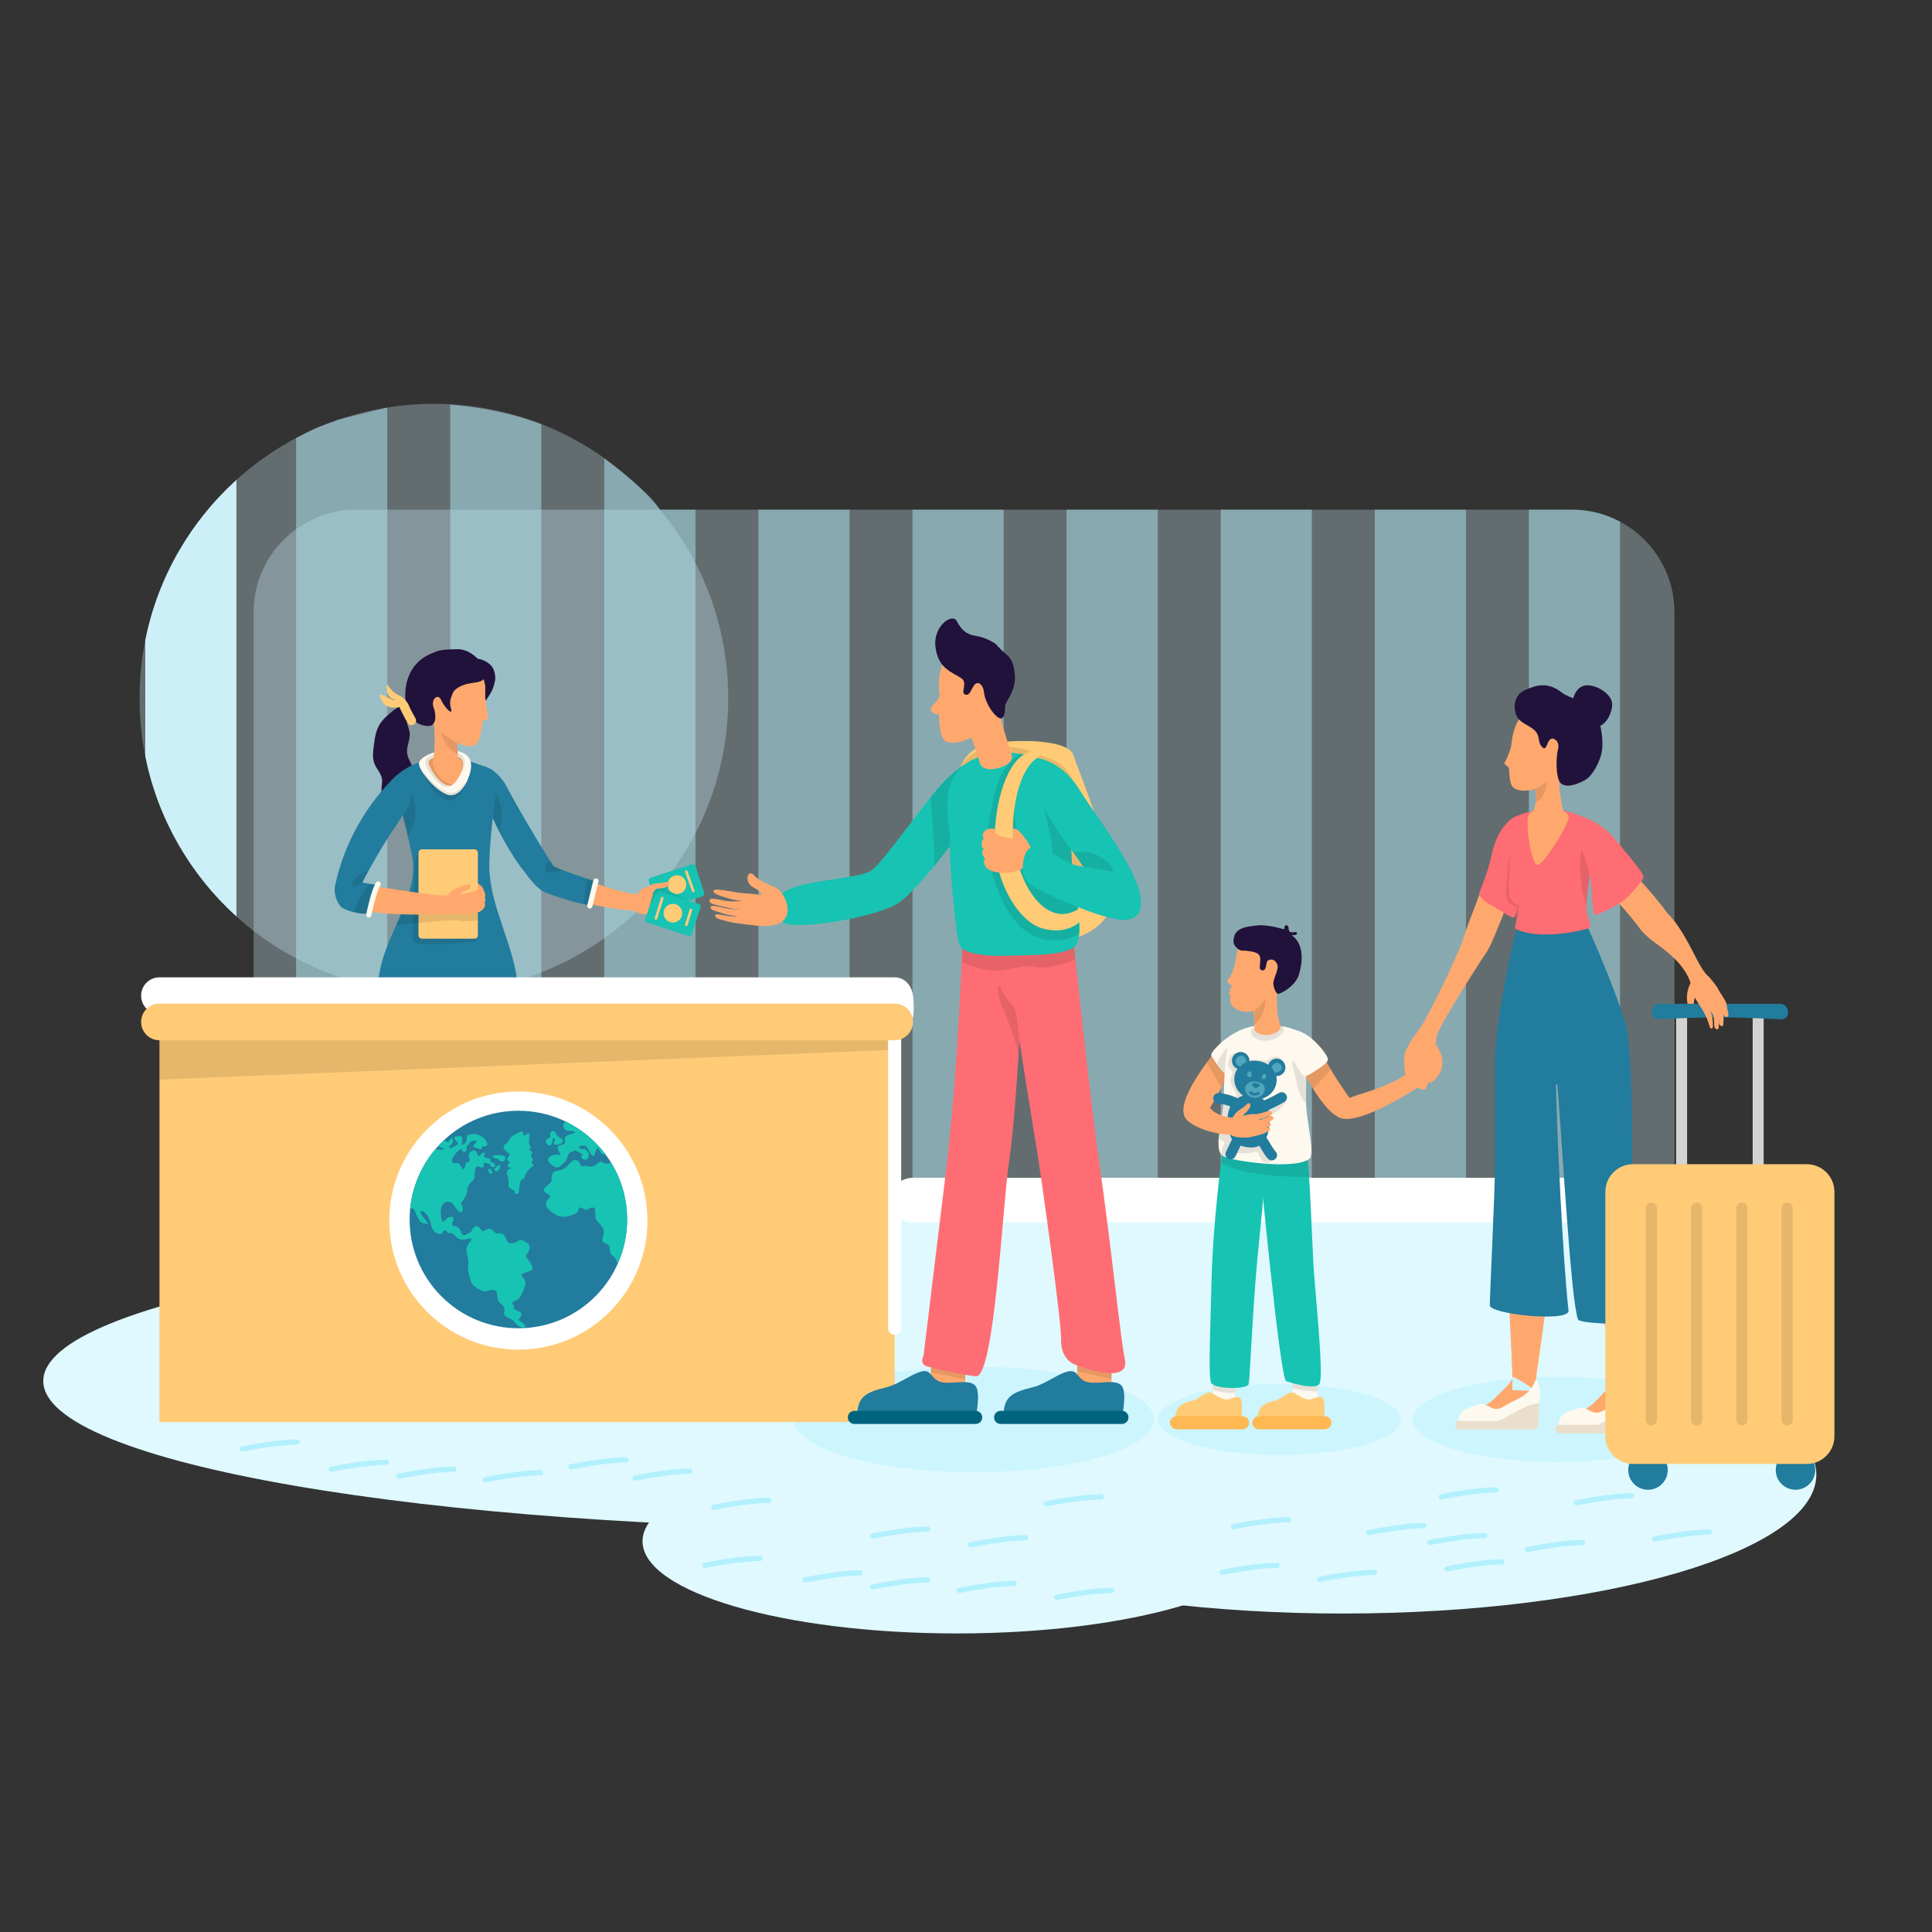 <svg width="631" height="631" viewBox="0 0 631 631" fill="none" xmlns="http://www.w3.org/2000/svg">
<rect x="0" y="0" width="631" height="631" fill="#333333" stroke="none"/>
<g clip-path="url(#clip0_708_66832)">
<g clip-path="url(#clip1_708_66832)">
<path d="M546.882 429.496C546.882 447.871 531.847 462.906 513.471 462.906H116.247C97.871 462.906 82.836 447.871 82.836 429.496V199.879C82.836 181.504 97.871 166.469 116.247 166.469H513.472C531.847 166.469 546.882 181.504 546.882 199.879L546.882 429.496Z" fill="#D2F5FF" fill-opacity="0.3"/>
<path d="M546.253 432.722C546.253 439.319 540.856 444.716 534.259 444.716H289.978C283.381 444.716 277.984 439.319 277.984 432.722V403.392C277.984 396.795 283.381 391.398 289.978 391.398H534.259C540.855 391.398 546.253 396.795 546.253 403.392V432.722Z" fill="#DFF9FF"/>
<path d="M312.55 533.492C369.266 533.492 415.244 520.008 415.244 503.375C415.244 486.742 369.266 473.258 312.55 473.258C255.833 473.258 209.855 486.742 209.855 503.375C209.855 520.008 255.833 533.492 312.55 533.492Z" fill="#DFF9FF"/>
<path d="M438.54 526.988C523.971 526.988 593.228 506.678 593.228 481.623C593.228 456.569 523.971 436.258 438.54 436.258C353.108 436.258 283.852 456.569 283.852 481.623C283.852 506.678 353.108 526.988 438.54 526.988Z" fill="#DFF9FF"/>
<path d="M293.977 499.39C448.532 499.39 573.824 477.749 573.824 451.054C573.824 424.359 448.532 402.719 293.977 402.719C139.421 402.719 14.129 424.359 14.129 451.054C14.129 477.749 139.421 499.39 293.977 499.39Z" fill="#DFF9FF"/>
<path d="M318.116 480.836C350.58 480.836 376.897 473.118 376.897 463.598C376.897 454.077 350.58 446.359 318.116 446.359C285.653 446.359 259.336 454.077 259.336 463.598C259.336 473.118 285.653 480.836 318.116 480.836Z" fill="#CDF5FE"/>
<path d="M417.914 475.209C439.79 475.209 457.523 470.008 457.523 463.593C457.523 457.177 439.79 451.977 417.914 451.977C396.038 451.977 378.305 457.177 378.305 463.593C378.305 470.008 396.038 475.209 417.914 475.209Z" fill="#CDF5FE"/>
<path d="M508.826 477.507C535.043 477.507 556.296 471.274 556.296 463.586C556.296 455.897 535.043 449.664 508.826 449.664C482.609 449.664 461.355 455.897 461.355 463.586C461.355 471.274 482.609 477.507 508.826 477.507Z" fill="#CDF5FE"/>
<path d="M262.903 516.859C262.691 516.859 262.486 516.78 262.329 516.637C262.172 516.494 262.073 516.299 262.052 516.088C262.031 515.876 262.089 515.665 262.215 515.494C262.341 515.323 262.525 515.205 262.733 515.163C263.196 515.069 274.14 512.861 280.906 512.861C281.134 512.861 281.352 512.951 281.512 513.112C281.673 513.273 281.763 513.491 281.763 513.718C281.763 513.945 281.673 514.163 281.512 514.324C281.352 514.484 281.134 514.575 280.906 514.575C274.313 514.575 263.186 516.819 263.074 516.842C263.017 516.854 262.959 516.859 262.903 516.859ZM284.979 519.144C284.766 519.143 284.562 519.064 284.405 518.922C284.248 518.779 284.149 518.583 284.128 518.372C284.107 518.161 284.165 517.95 284.29 517.779C284.416 517.608 284.601 517.49 284.809 517.447C285.272 517.353 296.216 515.145 302.982 515.145C303.209 515.145 303.427 515.236 303.588 515.396C303.749 515.557 303.839 515.775 303.839 516.002C303.839 516.23 303.749 516.447 303.588 516.608C303.427 516.769 303.209 516.859 302.982 516.859C296.389 516.859 285.262 519.104 285.15 519.127C285.092 519.138 285.035 519.144 284.979 519.144ZM313.233 520.286C313.021 520.285 312.817 520.206 312.66 520.063C312.504 519.921 312.405 519.725 312.384 519.514C312.363 519.303 312.421 519.092 312.546 518.921C312.672 518.751 312.856 518.632 313.063 518.59C313.526 518.496 324.471 516.288 331.237 516.288C331.464 516.288 331.682 516.378 331.843 516.539C332.003 516.7 332.094 516.918 332.094 517.145C332.094 517.372 332.003 517.59 331.843 517.751C331.682 517.911 331.464 518.002 331.237 518.002C324.644 518.002 313.516 520.246 313.405 520.269C313.348 520.28 313.291 520.286 313.233 520.286ZM345.115 522.571C344.918 522.57 344.727 522.502 344.574 522.377C344.421 522.252 344.316 522.078 344.277 521.884C344.232 521.662 344.277 521.43 344.402 521.241C344.528 521.051 344.723 520.919 344.946 520.874C345.409 520.78 356.353 518.572 363.119 518.572C363.346 518.572 363.564 518.662 363.725 518.823C363.886 518.984 363.976 519.202 363.976 519.429C363.976 519.656 363.886 519.874 363.725 520.035C363.564 520.196 363.346 520.286 363.119 520.286C356.526 520.286 345.399 522.531 345.287 522.553C345.229 522.565 345.172 522.571 345.115 522.571ZM284.979 502.54C284.766 502.54 284.562 502.461 284.404 502.318C284.247 502.176 284.148 501.98 284.127 501.768C284.106 501.557 284.164 501.346 284.29 501.175C284.416 501.004 284.601 500.886 284.809 500.844C285.272 500.75 296.216 498.542 302.982 498.542C303.209 498.542 303.427 498.632 303.588 498.793C303.749 498.954 303.839 499.171 303.839 499.399C303.839 499.626 303.749 499.844 303.588 500.004C303.427 500.165 303.209 500.255 302.982 500.255C296.389 500.255 285.262 502.5 285.15 502.523C285.094 502.534 285.036 502.54 284.979 502.54ZM233.136 493.153C232.924 493.152 232.719 493.073 232.562 492.931C232.405 492.788 232.307 492.592 232.286 492.381C232.265 492.17 232.323 491.959 232.448 491.788C232.574 491.617 232.758 491.499 232.966 491.457C233.429 491.363 244.373 489.155 251.139 489.155C251.366 489.155 251.584 489.245 251.745 489.406C251.906 489.566 251.996 489.784 251.996 490.011C251.996 490.239 251.906 490.457 251.745 490.617C251.584 490.778 251.366 490.868 251.139 490.868C244.546 490.868 233.419 493.113 233.307 493.136C233.25 493.147 233.192 493.153 233.136 493.153ZM207.342 483.625C207.13 483.624 206.925 483.545 206.768 483.402C206.611 483.26 206.513 483.064 206.492 482.853C206.471 482.642 206.529 482.431 206.654 482.26C206.78 482.089 206.964 481.971 207.172 481.928C207.635 481.834 218.579 479.627 225.345 479.627C225.572 479.627 225.79 479.717 225.951 479.877C226.112 480.038 226.202 480.256 226.202 480.483C226.202 480.71 226.112 480.928 225.951 481.089C225.79 481.25 225.572 481.34 225.345 481.34C218.752 481.34 207.625 483.584 207.513 483.607C207.456 483.619 207.398 483.625 207.342 483.625ZM186.493 479.922C186.281 479.921 186.076 479.842 185.919 479.699C185.762 479.557 185.664 479.361 185.643 479.15C185.622 478.939 185.68 478.728 185.805 478.557C185.931 478.386 186.115 478.268 186.323 478.225C186.786 478.132 197.73 475.924 204.496 475.924C204.723 475.924 204.941 476.014 205.102 476.175C205.263 476.335 205.353 476.553 205.353 476.781C205.353 477.008 205.263 477.226 205.102 477.386C204.941 477.547 204.723 477.637 204.496 477.637C197.903 477.637 186.776 479.882 186.664 479.904C186.607 479.916 186.549 479.922 186.493 479.922ZM316.936 505.375C316.724 505.374 316.52 505.295 316.363 505.153C316.205 505.01 316.107 504.814 316.086 504.603C316.064 504.392 316.122 504.18 316.248 504.01C316.374 503.839 316.559 503.721 316.767 503.678C317.229 503.584 328.174 501.377 334.94 501.377C335.167 501.377 335.385 501.467 335.546 501.628C335.706 501.788 335.797 502.006 335.797 502.233C335.797 502.461 335.706 502.679 335.546 502.839C335.385 503 335.167 503.09 334.94 503.09C328.347 503.09 317.219 505.335 317.108 505.357C317.05 505.369 316.993 505.375 316.936 505.375ZM108.185 480.704C107.973 480.703 107.769 480.624 107.612 480.481C107.455 480.339 107.356 480.143 107.335 479.932C107.314 479.721 107.372 479.51 107.498 479.339C107.623 479.168 107.808 479.05 108.016 479.007C108.478 478.913 119.423 476.706 126.189 476.706C126.416 476.706 126.634 476.796 126.794 476.957C126.955 477.117 127.045 477.335 127.045 477.563C127.045 477.79 126.955 478.008 126.794 478.168C126.634 478.329 126.416 478.419 126.189 478.419C119.596 478.419 108.468 480.664 108.357 480.686C108.299 480.698 108.242 480.704 108.185 480.704ZM130.261 482.988C130.049 482.988 129.845 482.908 129.688 482.766C129.531 482.623 129.432 482.428 129.411 482.217C129.39 482.006 129.448 481.794 129.573 481.624C129.699 481.453 129.884 481.335 130.091 481.292C130.554 481.198 141.498 478.99 148.264 478.99C148.492 478.99 148.71 479.081 148.87 479.241C149.031 479.402 149.121 479.62 149.121 479.847C149.121 480.074 149.031 480.292 148.87 480.453C148.71 480.613 148.492 480.704 148.264 480.704C141.671 480.704 130.544 482.948 130.432 482.971C130.375 482.983 130.317 482.988 130.261 482.988ZM158.515 484.131C158.303 484.13 158.099 484.051 157.942 483.908C157.785 483.766 157.687 483.57 157.666 483.359C157.644 483.148 157.702 482.937 157.828 482.766C157.954 482.595 158.138 482.477 158.346 482.434C158.808 482.34 169.753 480.133 176.519 480.133C176.746 480.133 176.964 480.223 177.125 480.383C177.285 480.544 177.376 480.762 177.376 480.989C177.376 481.216 177.285 481.434 177.125 481.595C176.964 481.756 176.746 481.846 176.519 481.846C169.926 481.846 158.799 484.091 158.687 484.113C158.629 484.125 158.572 484.131 158.515 484.131ZM230.214 512.109C230.002 512.108 229.797 512.029 229.64 511.886C229.483 511.744 229.384 511.548 229.363 511.337C229.342 511.126 229.4 510.914 229.526 510.743C229.652 510.573 229.836 510.455 230.044 510.412C230.507 510.318 241.451 508.11 248.217 508.11C248.445 508.11 248.663 508.2 248.823 508.361C248.984 508.522 249.074 508.74 249.074 508.967C249.074 509.194 248.984 509.412 248.823 509.573C248.663 509.734 248.445 509.824 248.217 509.824C241.624 509.824 230.497 512.069 230.385 512.091C230.328 512.103 230.27 512.109 230.214 512.109ZM79.026 474.115C78.814 474.115 78.61 474.035 78.453 473.893C78.296 473.75 78.197 473.555 78.176 473.344C78.155 473.133 78.213 472.921 78.338 472.75C78.464 472.58 78.649 472.461 78.856 472.419C79.319 472.325 90.263 470.117 97.03 470.117C97.257 470.117 97.475 470.207 97.635 470.368C97.796 470.529 97.886 470.747 97.886 470.974C97.886 471.201 97.796 471.419 97.635 471.58C97.475 471.74 97.257 471.83 97.03 471.83C90.437 471.83 79.309 474.075 79.197 474.098C79.14 474.11 79.082 474.115 79.026 474.115ZM341.685 492.011C341.473 492.01 341.269 491.931 341.112 491.788C340.955 491.646 340.856 491.45 340.835 491.239C340.814 491.028 340.872 490.817 340.997 490.646C341.123 490.475 341.307 490.357 341.515 490.314C341.978 490.22 352.922 488.013 359.688 488.013C359.916 488.013 360.133 488.103 360.294 488.264C360.455 488.424 360.545 488.642 360.545 488.869C360.545 489.097 360.455 489.314 360.294 489.475C360.133 489.636 359.916 489.726 359.688 489.726C353.095 489.726 341.968 491.971 341.856 491.993C341.799 492.005 341.741 492.011 341.685 492.011ZM399.112 514.393C398.915 514.393 398.723 514.324 398.571 514.199C398.418 514.074 398.313 513.9 398.273 513.707C398.228 513.484 398.273 513.253 398.399 513.063C398.524 512.874 398.72 512.742 398.942 512.696C399.405 512.603 410.35 510.395 417.116 510.395C417.343 510.395 417.561 510.485 417.722 510.646C417.882 510.807 417.973 511.024 417.973 511.252C417.973 511.479 417.882 511.697 417.722 511.858C417.561 512.018 417.343 512.109 417.116 512.109C410.523 512.109 399.395 514.353 399.284 514.376C399.226 514.387 399.169 514.393 399.112 514.393ZM430.994 516.678C430.797 516.677 430.606 516.609 430.453 516.484C430.3 516.359 430.195 516.185 430.156 515.991C430.111 515.769 430.156 515.537 430.281 515.348C430.407 515.158 430.602 515.026 430.825 514.981C431.288 514.887 442.232 512.679 448.998 512.679C449.225 512.679 449.443 512.77 449.604 512.93C449.765 513.091 449.855 513.309 449.855 513.536C449.855 513.763 449.765 513.981 449.604 514.142C449.443 514.303 449.225 514.393 448.998 514.393C442.405 514.393 431.278 516.638 431.166 516.66C431.108 516.672 431.051 516.678 430.994 516.678ZM472.549 513.251C472.352 513.25 472.161 513.182 472.008 513.057C471.855 512.932 471.75 512.758 471.711 512.564C471.665 512.342 471.711 512.11 471.836 511.921C471.961 511.731 472.157 511.599 472.38 511.554C472.842 511.46 483.787 509.252 490.553 509.252C490.78 509.252 490.998 509.343 491.159 509.503C491.319 509.664 491.41 509.882 491.41 510.109C491.41 510.336 491.319 510.554 491.159 510.715C490.998 510.876 490.78 510.966 490.553 510.966C483.96 510.966 472.832 513.211 472.721 513.233C472.663 513.245 472.606 513.251 472.549 513.251ZM402.815 499.482C402.603 499.481 402.399 499.402 402.242 499.259C402.085 499.117 401.986 498.921 401.965 498.71C401.944 498.499 402.002 498.288 402.128 498.117C402.253 497.946 402.438 497.828 402.646 497.785C403.108 497.691 414.053 495.484 420.819 495.484C421.046 495.484 421.264 495.574 421.424 495.735C421.585 495.895 421.675 496.113 421.675 496.34C421.675 496.567 421.585 496.785 421.424 496.946C421.264 497.107 421.046 497.197 420.819 497.197C414.226 497.197 403.098 499.441 402.987 499.464C402.929 499.476 402.872 499.482 402.815 499.482ZM447.014 501.398C446.802 501.397 446.598 501.318 446.441 501.175C446.284 501.032 446.186 500.837 446.165 500.626C446.143 500.415 446.201 500.203 446.327 500.033C446.453 499.862 446.637 499.744 446.845 499.701C447.308 499.607 458.252 497.399 465.018 497.399C465.245 497.399 465.463 497.49 465.624 497.65C465.784 497.811 465.875 498.029 465.875 498.256C465.875 498.483 465.784 498.701 465.624 498.862C465.463 499.022 465.245 499.113 465.018 499.113C458.425 499.113 447.298 501.357 447.186 501.38C447.128 501.392 447.071 501.398 447.014 501.398ZM466.943 504.653C466.745 504.653 466.554 504.584 466.401 504.459C466.249 504.334 466.144 504.16 466.104 503.967C466.059 503.744 466.104 503.512 466.23 503.323C466.355 503.134 466.551 503.002 466.773 502.956C467.236 502.863 478.18 500.655 484.947 500.655C485.174 500.655 485.392 500.745 485.552 500.906C485.713 501.066 485.803 501.284 485.803 501.512C485.803 501.739 485.713 501.957 485.552 502.117C485.392 502.278 485.174 502.368 484.947 502.368C478.351 502.368 467.226 504.613 467.114 504.636C467.057 504.647 466.999 504.653 466.943 504.653ZM498.825 506.937C498.628 506.937 498.437 506.868 498.284 506.743C498.131 506.618 498.026 506.444 497.987 506.251C497.942 506.028 497.987 505.797 498.112 505.607C498.238 505.418 498.433 505.286 498.656 505.241C499.118 505.147 510.063 502.939 516.829 502.939C517.056 502.939 517.274 503.029 517.435 503.19C517.595 503.351 517.686 503.569 517.686 503.796C517.686 504.023 517.595 504.241 517.435 504.402C517.274 504.562 517.056 504.653 516.829 504.653C510.236 504.653 499.109 506.897 498.997 506.92C498.939 506.932 498.882 506.937 498.825 506.937ZM540.38 503.511C540.168 503.51 539.964 503.431 539.807 503.288C539.65 503.145 539.551 502.95 539.53 502.739C539.509 502.528 539.567 502.317 539.693 502.146C539.818 501.975 540.003 501.857 540.211 501.814C540.673 501.72 551.618 499.512 558.384 499.512C558.611 499.512 558.829 499.603 558.99 499.763C559.15 499.924 559.24 500.142 559.24 500.369C559.24 500.596 559.15 500.814 558.99 500.975C558.829 501.135 558.611 501.226 558.384 501.226C551.791 501.226 540.663 503.47 540.552 503.493C540.494 503.505 540.437 503.511 540.38 503.511ZM470.646 489.741C470.434 489.741 470.23 489.661 470.073 489.519C469.916 489.376 469.817 489.181 469.796 488.97C469.775 488.759 469.833 488.547 469.959 488.377C470.084 488.206 470.269 488.088 470.476 488.045C470.939 487.951 481.884 485.743 488.65 485.743C488.877 485.743 489.095 485.834 489.255 485.994C489.416 486.155 489.506 486.373 489.506 486.6C489.506 486.827 489.416 487.045 489.255 487.206C489.095 487.366 488.877 487.457 488.65 487.457C482.057 487.457 470.929 489.701 470.818 489.724C470.76 489.736 470.703 489.741 470.646 489.741ZM514.845 491.657C514.633 491.657 514.429 491.577 514.272 491.435C514.115 491.292 514.017 491.097 513.996 490.886C513.974 490.675 514.032 490.463 514.158 490.293C514.284 490.122 514.468 490.004 514.676 489.961C515.138 489.867 526.083 487.659 532.849 487.659C533.076 487.659 533.294 487.75 533.455 487.91C533.615 488.071 533.706 488.289 533.706 488.516C533.706 488.743 533.615 488.961 533.455 489.122C533.294 489.282 533.076 489.373 532.849 489.373C526.256 489.373 515.129 491.617 515.017 491.64C514.959 491.652 514.902 491.657 514.845 491.657Z" fill="#B3F0FE"/>
<path d="M141.713 324.168C194.807 324.168 237.848 281.127 237.848 228.033C237.848 174.94 194.807 131.898 141.713 131.898C88.619 131.898 45.578 174.94 45.578 228.033C45.578 281.127 88.619 324.168 141.713 324.168Z" fill="#D2F5FF" fill-opacity="0.3"/>
<path d="M398.688 166.465H428.455V390.48H398.688V166.465ZM449.018 166.465H478.786V390.48H449.018V166.465ZM126.474 133.103L110.544 137.066C102.353 140.127 103.853 139.309 96.707 143.067V390.48H126.474V133.103ZM348.358 166.465H378.125V390.48H348.358V166.465ZM247.698 166.465H277.465V390.48H247.698V166.465ZM529.116 170.385C524.441 167.888 519.116 166.465 513.473 166.465H499.349V390.48H529.116V170.385ZM298.028 166.465H327.795V390.48H298.028V166.465ZM147.037 132.148V390.48H176.804V138.541C165.196 134.166 152.821 132.646 147.037 132.148ZM197.367 149.745V390.48H227.135V166.465H215.546C212.66 161.506 202.239 153.375 197.367 149.745Z" fill="#B1E6F2" fill-opacity="0.5"/>
<path d="M545.965 399.243H298.075C294.053 399.243 290.793 395.983 290.793 391.962C290.793 387.94 294.053 384.68 298.075 384.68H545.965C549.987 384.68 553.247 387.94 553.247 391.962C553.247 395.983 549.987 399.243 545.965 399.243Z" fill="white"/>
<path d="M155.801 215.18C157.282 215.18 159.092 216.061 160.402 217.371C161.537 218.506 161.918 221.05 161.712 222.11C160.95 226.04 159.999 226.539 158.676 228.896L155.801 220.999V215.18ZM130.547 230.925C129.69 231.083 128.973 231.65 128.296 232.198C126.692 233.496 125.054 234.831 123.988 236.598C122.704 238.725 122.368 241.272 122.059 243.737C121.82 245.649 121.591 247.658 122.302 249.449C122.961 251.109 124.381 252.446 124.718 254.2C124.982 255.574 124.534 256.984 124.581 258.382C124.619 259.478 124.959 260.538 125.297 261.581L126.78 266.166C128.09 263.334 129.426 260.461 131.469 258.103C133.003 256.332 135.039 254.6 135.06 252.257C135.08 250.069 133.279 248.252 132.982 246.084C132.66 243.734 134.154 241.399 133.762 239.06C133.488 237.43 132.344 235.685 133.223 234.285L130.547 230.925Z" fill="#21123B"/>
<path d="M169.103 321.911C168.01 309.235 160.637 297.262 159.848 284.641C159.404 277.527 162.157 256.609 162.266 255.955C162.658 253.583 161.858 251.72 159.411 250.803C156.964 249.885 149.436 246.927 145.62 247.001C145.62 247.001 133.741 247.669 127.708 255.192C127.708 255.192 126.438 255.66 129.234 259.203C129.234 259.203 131.163 264.975 131.566 266.48C132.411 269.614 133.406 273.741 134.508 279.12C137.476 293.595 124.057 306.194 123.465 322.01C122.973 335.175 123.051 357.111 123.051 357.111L166.825 356C166.825 356 170.147 334.029 169.103 321.911Z" fill="#227C9D"/>
<path d="M142.001 245.647C142.001 245.647 136.819 247.199 136.824 249.443C136.828 251.224 141.032 257.272 145.59 259.352C149.426 261.102 152.039 256.343 152.472 255.285C153.279 253.313 156.667 246.263 148.621 245.203C143.02 244.466 142.001 245.647 142.001 245.647Z" fill="#FEF9EF"/>
<path d="M155.707 288.381C155.707 288.381 158.531 289.622 157.848 291.507C157.164 293.393 154.729 290.98 154.7 290.543C154.672 290.107 155.263 287.691 155.707 288.381Z" fill="#FFA86E"/>
<path opacity="0.1" d="M155.491 305.314C155.491 305.314 155.893 307.206 155.072 307.456C154.251 307.705 135.868 309.419 135.082 307.491C134.297 305.564 135.475 285.36 135.475 285.217C135.475 285.075 135.207 278.507 137.403 278.328C140.146 278.105 154.762 280.327 154.703 280.363C154.643 280.399 155.491 305.314 155.491 305.314Z" fill="black"/>
<path d="M156.496 290.053C156.496 290.053 159.095 291.014 158.412 292.9C157.728 294.785 155.518 292.652 155.489 292.215C155.46 291.778 156.052 289.363 156.496 290.053Z" fill="#FFA86E"/>
<path d="M156.496 291.631C156.496 291.631 159.095 292.592 158.412 294.478C157.728 296.364 155.518 294.23 155.489 293.793C155.46 293.357 156.052 290.941 156.496 291.631Z" fill="#FFA86E"/>
<path d="M156.323 293.499C156.323 293.499 159.012 294.128 158.328 296.013C157.645 297.899 155.351 298.177 154.699 298.191C154.262 298.201 155.879 292.808 156.323 293.499Z" fill="#FFA86E"/>
<path d="M156.078 305.45C156.078 306.069 155.571 306.575 154.952 306.575H137.809C137.19 306.575 136.684 306.069 136.684 305.45V278.516C136.684 277.897 137.19 277.391 137.809 277.391H154.952C155.571 277.391 156.078 277.897 156.078 278.516V305.45Z" fill="#FFCB77"/>
<path d="M129.41 253.355C129.41 253.355 114.483 266.229 109.533 288.818C107.992 295.848 116.117 293.634 118.288 288.435C119.176 286.311 122.156 281.276 123.076 279.634C127.677 271.418 132.437 265.807 133.473 262.405C134.508 259.004 132.408 251.088 129.41 253.355Z" fill="#227C9D"/>
<path opacity="0.1" d="M129.379 302.178L131.215 297.993L148.617 296.227L156.059 296.414L156.077 300.671C156.077 300.671 151.91 301.126 149.5 300.644C147.091 300.162 129.379 302.178 129.379 302.178Z" fill="black"/>
<path d="M110.391 292.508C110.391 292.508 114.013 289.071 116.923 288.828C119.812 288.586 142.527 293.343 148.708 292.371C148.708 292.371 150.345 293.121 150.569 295.03C150.788 296.891 149.002 297.479 146.651 298.244C144.299 299.01 107.325 299.765 110.391 292.508ZM176.134 286.553C176.134 286.553 179.534 284.453 182.452 284.567C185.37 284.681 199.634 291.348 208.397 292.11C208.397 292.11 209.383 292.443 209.691 294.291C209.999 296.139 210.5 297.541 208.027 297.545C203.997 297.552 171.497 292.922 176.134 286.553Z" fill="#FFA86E"/>
<path d="M157.998 250.259C157.998 250.259 162.569 251.177 165.67 257.26C168.873 263.546 179.777 281.913 181.934 284.389C184.09 286.865 180.107 291.472 175.68 288.993C169.87 285.739 159.65 266.577 159.011 261.545C158.372 256.513 156.012 249.032 157.998 250.259Z" fill="#227C9D"/>
<path d="M207.545 293.437C207.545 293.437 206.805 297.282 208.136 298.095C209.467 298.909 216.72 298.874 217.62 298.243C218.729 297.467 218.877 293.492 218.138 292.383C217.398 291.274 208.95 290.996 207.545 293.437Z" fill="#FFA86E"/>
<path d="M192.814 295.323L194.619 288.575C194.619 288.575 194.758 287.928 194.199 287.769C193.641 287.61 182.195 283.934 180.757 282.805C179.32 281.677 171.82 285.429 171.82 285.429C171.82 285.429 174.785 289.708 177.475 291.188C178.927 291.986 192.498 296.505 192.814 295.323Z" fill="#227C9D"/>
<path d="M142.466 247.412C142.466 247.412 140.205 247.486 139.983 249.088C139.875 249.871 143.311 256.877 147.131 256.606C148.945 256.477 154.166 247.919 148.98 247.13C144.812 246.496 142.466 247.412 142.466 247.412Z" fill="#FFA86E"/>
<path d="M120.64 297.891C120.64 297.891 122.268 291.503 123.556 289.837C123.556 289.837 124.322 289.51 123.269 289.147C122.216 288.784 118.2 288.374 116.875 287.884C115.55 287.394 109.532 289.126 109.532 289.126C109.532 289.126 108.527 292.33 111.112 295.894C112.409 297.684 120.273 299.246 120.64 297.891Z" fill="#227C9D"/>
<path d="M211.284 301.29C211.068 301.219 210.889 301.066 210.786 300.864C210.682 300.662 210.663 300.427 210.732 300.211L213.589 291.381C213.66 291.166 213.813 290.987 214.015 290.883C214.217 290.78 214.452 290.761 214.668 290.83L228.258 295.227C228.473 295.297 228.652 295.45 228.756 295.652C228.859 295.855 228.878 296.089 228.809 296.306L225.952 305.135C225.882 305.351 225.728 305.53 225.526 305.633C225.324 305.737 225.089 305.756 224.873 305.687L211.284 301.29Z" fill="#17C3B2"/>
<path d="M215.868 297.146C215.652 297.216 215.417 297.197 215.214 297.094C215.012 296.991 214.859 296.812 214.788 296.597L211.913 287.773C211.843 287.557 211.862 287.322 211.964 287.12C212.067 286.918 212.246 286.764 212.462 286.693L226.042 282.268C226.258 282.198 226.493 282.217 226.695 282.32C226.898 282.423 227.051 282.602 227.122 282.817L229.997 291.641C230.067 291.857 230.048 292.092 229.945 292.294C229.843 292.496 229.664 292.65 229.448 292.721L215.868 297.146Z" fill="#17C3B2"/>
<path d="M223.977 289.937C224.537 288.347 223.702 286.603 222.111 286.043C220.521 285.483 218.777 286.318 218.217 287.909C217.657 289.5 218.493 291.243 220.083 291.803C221.674 292.363 223.417 291.528 223.977 289.937Z" fill="#FFCB77"/>
<path d="M145.247 294.755C145.247 294.755 142.772 292.575 145.879 292.489C148.138 292.426 152.531 292.018 155.138 290.873C156.654 290.207 157.455 290.237 157.558 290.857C158.112 294.202 159.068 297.015 155.784 298.064C153.758 298.71 148.333 298.571 145.175 298.537C142.785 298.512 144.312 296.387 145.247 294.755Z" fill="#FFA86E"/>
<path d="M145.777 292.97C145.777 292.97 146.941 291.289 147.82 290.798C148.699 290.307 149.784 289.755 150.353 289.527C150.922 289.299 153.015 289.066 153.3 288.73C153.584 288.394 153.998 289.59 153.3 290.233C152.602 290.876 151.549 290.902 151.274 291.121C150.999 291.341 150.275 292.349 149.448 292.97C148.621 293.59 145.255 293.663 145.777 292.97Z" fill="#FFA86E"/>
<path opacity="0.1" d="M141.696 246.415C141.696 246.415 138.799 246.95 138.938 249.199C139.078 251.448 142.611 255.539 144.468 256.617C146.324 257.694 147.96 256.182 147.96 256.182C147.96 256.182 144.61 255.876 142.576 252.341C140.541 248.806 141.362 248.199 142.183 247.949C143.004 247.7 147.734 247.138 149.322 247.735C150.91 248.332 151.211 249.033 150.893 250.484C150.504 252.255 150.772 252.844 151.535 250.412C152.073 248.697 151.92 246.091 148.676 245.932C145.431 245.772 141.696 246.415 141.696 246.415Z" fill="black"/>
<path d="M141.111 233.153C141.111 233.153 142.79 239.087 141.469 248.207C141.469 248.207 141.108 249.893 141.878 250.5C142.501 250.991 144.875 252.908 148.878 250.5C150.599 249.465 149.002 248.331 149.317 238.811C149.419 235.749 140.991 230.888 141.111 233.153Z" fill="#FFA86E"/>
<path d="M147.32 236.32C153.484 236.32 158.48 231.324 158.48 225.16C158.48 218.997 153.484 214 147.32 214C141.157 214 136.16 218.997 136.16 225.16C136.16 231.324 141.157 236.32 147.32 236.32Z" fill="#FFA86E"/>
<path d="M158.412 223.927C158.412 223.927 158.279 242.268 154.984 243.41C149.574 245.285 140.463 236.739 139.014 232.611C137.564 228.482 157.284 217.89 158.412 223.927Z" fill="#FFA86E"/>
<path d="M158.37 225.954C158.37 225.954 158.537 229.496 159.047 232.055C159.483 234.244 160.183 235.968 156.34 234.861C152.98 233.893 157.916 225.19 158.37 225.954Z" fill="#FFA86E"/>
<path d="M148.079 225.907C152.251 221.038 159.931 225.155 158.127 218.728C157.115 215.127 152.944 212.039 149.699 212.039C147.278 212.039 144.043 212.135 142.626 212.739C133.904 216.459 143.265 231.524 148.079 225.907Z" fill="#21123B"/>
<path d="M147.796 218.711C147.796 218.711 149.252 223.005 148.301 225.375C147.351 227.745 146.546 228.955 147.307 231.46C148.069 233.965 145.141 231.086 144.1 228.664C143.059 226.241 140.616 228.399 141.639 231.12C142.662 233.841 142.351 237.128 139.979 237.128C137.528 237.128 135.516 235.895 134.302 234.388C131.315 230.68 130.175 216.286 142.857 212.742C142.857 212.742 147.495 216.29 147.796 218.711Z" fill="#21123B"/>
<path d="M132.003 230.424C132.003 230.424 127.077 232.592 124.966 229.225C121.827 224.216 127.445 228.799 128.889 228.598C130.333 228.396 126.675 228.969 126.349 225.443C125.952 221.151 127.13 225.791 129.976 226.944C132.114 227.811 133.978 229.74 133.968 233.266C133.958 236.793 131.47 230.889 132.003 230.424Z" fill="#FFCB77"/>
<path d="M135.819 235.838C135.728 236.111 135.56 236.353 135.334 236.533C135.109 236.712 134.836 236.823 134.549 236.851C134.262 236.879 133.972 236.823 133.716 236.691C133.46 236.558 133.248 236.353 133.106 236.103C133.041 235.99 131.526 233.315 130.63 231.335C130.289 230.584 130.623 229.701 131.373 229.36C131.551 229.279 131.744 229.234 131.94 229.227C132.136 229.221 132.331 229.253 132.514 229.322C132.698 229.391 132.866 229.496 133.009 229.63C133.152 229.763 133.267 229.924 133.348 230.103C134.189 231.959 135.686 234.603 135.702 234.63C135.805 234.812 135.869 235.013 135.889 235.221C135.909 235.429 135.886 235.639 135.819 235.838Z" fill="#FFCB77"/>
<path opacity="0.1" d="M149.289 242.623C149.289 242.623 145.872 240.65 144.672 239.586C143.473 238.522 144.785 241.892 146.177 243.677C147.569 245.462 149.494 246.414 149.494 246.414L149.289 242.623ZM138.294 252.648C138.294 252.648 139.113 254.802 141.326 257.8C143.539 260.799 146.431 261.727 147.787 261.334C149.144 260.942 151.6 258.293 152.139 255.958C152.677 253.624 150.46 259.187 147.43 258.943C142.112 258.514 138.117 251.064 138.294 252.648ZM131.512 266.278C131.512 266.278 133.518 264.556 134.134 260.406C134.75 256.257 135.842 263.86 135.684 266.671C135.526 269.482 133.208 273.104 133.208 273.104L131.512 266.278ZM160.923 267.174C160.923 267.174 161.596 261.226 161.777 259.727C161.958 258.229 163.458 261.477 163.779 264.511C164.1 267.545 163.264 272.032 163.264 272.032L160.923 267.174ZM118.368 288.248C118.368 288.248 117.455 288.811 116.036 289.48C114.618 290.149 114.909 288.302 116.584 286.482C118.258 284.661 120.285 284.541 120.285 284.541L118.368 288.248ZM181.202 283.09C181.064 283.03 180.948 282.942 180.843 282.844L180.759 282.806L179.655 281.121C179.655 281.121 177.718 282.359 178.092 284.206C178.467 286.053 183.826 284.206 183.826 284.206L183.278 283.956C182.563 283.731 181.888 283.388 181.202 283.09ZM190.632 295.316C190.632 295.316 192.146 295.534 192.308 295.519C192.471 295.505 194.503 287.833 194.503 287.833C194.503 287.833 192.401 287.195 191.958 287.05C191.516 286.904 190.632 295.316 190.632 295.316Z" fill="black"/>
<path d="M192.643 296.731C192.513 296.731 192.385 296.701 192.268 296.645C192.151 296.588 192.048 296.505 191.968 296.403C191.888 296.301 191.832 296.182 191.804 296.055C191.777 295.928 191.779 295.796 191.81 295.67L193.801 287.536C193.828 287.427 193.876 287.324 193.942 287.233C194.009 287.142 194.092 287.065 194.189 287.007C194.285 286.949 194.392 286.91 194.503 286.893C194.614 286.876 194.727 286.881 194.837 286.908C194.946 286.934 195.049 286.982 195.14 287.049C195.23 287.115 195.307 287.199 195.365 287.295C195.424 287.391 195.463 287.498 195.48 287.609C195.497 287.721 195.492 287.834 195.465 287.943L193.474 296.077C193.428 296.264 193.322 296.429 193.171 296.548C193.02 296.666 192.834 296.73 192.643 296.731Z" fill="#FEF9EF"/>
<path opacity="0.1" d="M122.585 288.981L120.783 288.656C120.783 288.656 117.962 291.89 116.766 294.835C115.571 297.78 115.637 297.938 115.637 297.938C115.637 297.938 119.821 298.975 120.284 297.994C120.747 297.012 121.539 292.711 121.539 292.711C121.539 292.711 122.799 289.052 122.585 288.981Z" fill="black"/>
<path d="M120.463 299.656C120.336 299.656 120.211 299.628 120.097 299.574C119.983 299.52 119.882 299.441 119.801 299.344C119.721 299.246 119.663 299.132 119.632 299.009C119.601 298.886 119.597 298.758 119.621 298.634C119.682 298.328 121.111 291.099 122.759 288.29C122.874 288.094 123.063 287.952 123.283 287.895C123.502 287.838 123.736 287.87 123.932 287.985C124.128 288.1 124.27 288.288 124.327 288.508C124.384 288.728 124.352 288.962 124.237 289.158C122.736 291.715 121.317 298.891 121.303 298.964C121.265 299.159 121.16 299.334 121.007 299.46C120.854 299.586 120.661 299.655 120.463 299.656Z" fill="#FEF9EF"/>
<path d="M221.926 300.409C223.119 299.217 223.119 297.283 221.926 296.091C220.734 294.899 218.801 294.899 217.608 296.091C216.416 297.283 216.416 299.217 217.608 300.409C218.801 301.601 220.734 301.601 221.926 300.409Z" fill="#FFCB77"/>
<path d="M214.233 300.398C214.166 300.398 214.1 300.382 214.04 300.352C213.98 300.321 213.928 300.277 213.888 300.223C213.848 300.169 213.822 300.106 213.811 300.04C213.799 299.974 213.804 299.906 213.824 299.842L215.892 293.203C215.926 293.094 216.001 293.004 216.102 292.951C216.202 292.898 216.32 292.887 216.428 292.921C216.537 292.955 216.627 293.03 216.68 293.131C216.733 293.231 216.743 293.349 216.71 293.457L214.642 300.096C214.615 300.184 214.561 300.26 214.487 300.314C214.413 300.368 214.325 300.397 214.233 300.398ZM224.148 302.468C224.08 302.468 224.014 302.453 223.954 302.422C223.894 302.392 223.842 302.348 223.802 302.294C223.763 302.24 223.736 302.177 223.725 302.111C223.714 302.045 223.719 301.977 223.739 301.912L225.25 297.06C225.284 296.951 225.359 296.861 225.46 296.808C225.56 296.755 225.678 296.744 225.786 296.778C225.894 296.812 225.985 296.887 226.038 296.988C226.091 297.088 226.101 297.206 226.068 297.314L224.556 302.167C224.529 302.254 224.475 302.331 224.401 302.385C224.328 302.439 224.239 302.468 224.148 302.468ZM226.426 291.398C226.338 291.398 226.252 291.371 226.18 291.32C226.108 291.269 226.053 291.198 226.023 291.115L223.752 284.824C223.716 284.717 223.723 284.601 223.772 284.5C223.82 284.399 223.907 284.321 224.012 284.283C224.118 284.245 224.234 284.25 224.336 284.297C224.438 284.343 224.517 284.428 224.558 284.533L226.829 290.824C226.852 290.889 226.859 290.958 226.85 291.026C226.841 291.094 226.816 291.159 226.776 291.216C226.737 291.272 226.684 291.318 226.623 291.35C226.562 291.381 226.495 291.398 226.426 291.398Z" fill="#FFCB77"/>
<path opacity="0.1" d="M225.006 294.17L215.357 291.048C215.357 291.048 214.124 291.708 213.749 292.886C213.375 294.064 212.32 295.302 212.32 295.302C212.32 295.302 212.866 291.52 213.348 290.784C213.83 290.048 216.154 289.941 216.719 289.352C217.283 288.763 218.94 287.813 218.596 288.911C218.252 290.008 217.283 290.397 217.524 290.611C217.765 290.825 225.006 294.17 225.006 294.17Z" fill="black"/>
<path d="M207.543 293.434C207.543 293.434 208.504 290.698 210.131 290.18C211.758 289.662 212.867 288.701 214.05 288.553C215.234 288.405 217.156 288.331 217.97 287.961C218.783 287.592 218.783 288.939 217.6 289.707C216.417 290.476 214.568 289.747 213.977 290.666C213.385 291.585 208.357 297.353 207.543 293.434Z" fill="#FFA86E"/>
<path d="M52.086 329.476H292.19V464.448H52.086V329.476ZM313.229 253.062C313.229 253.062 313.48 243.953 324.854 242.582C336.228 241.211 349.079 242.211 350.507 246.494C351.934 250.778 362.192 275.336 363.56 290.042C364.927 304.749 347.651 309.03 336.514 308.103C325.377 307.176 312.218 277.335 313.229 253.062Z" fill="#FFCB77"/>
<path d="M351.761 444.914C351.761 444.914 352.297 448.662 350.797 451.768C349.298 454.873 363.112 454.016 363.112 454.016C363.112 454.016 362.898 449.947 363.112 447.912C363.326 445.878 353.796 445.021 351.761 444.914Z" fill="#FFA86E"/>
<path opacity="0.1" d="M313.887 250.421C313.887 250.421 315.457 246.066 321.668 244.567C327.879 243.068 334.497 244.258 337.47 245.733C340.444 247.209 346.703 247.998 349.582 253.277C352.461 258.556 352.495 267.769 351.717 268.554C350.938 269.34 310.665 254.249 313.887 250.421Z" fill="black"/>
<path d="M366.431 462.924C366.431 462.924 368.145 455.087 366.431 452.731C364.718 450.375 359.892 451.951 356.021 451.553C352.149 451.155 352.228 447.805 349.833 447.805C346.615 447.805 341.755 451.984 337.411 453.052C330.879 454.658 327.773 455.985 327.773 462.261C327.773 462.261 331.414 462.904 338.482 463.439C345.549 463.974 366.431 462.924 366.431 462.924Z" fill="#227C9D"/>
<path d="M366.431 465.072H326.81C325.627 465.072 324.668 464.114 324.668 462.931C324.668 461.748 325.627 460.789 326.81 460.789H366.431C367.614 460.789 368.573 461.748 368.573 462.931C368.573 464.114 367.614 465.072 366.431 465.072Z" fill="#00647F"/>
<path opacity="0.1" d="M351.762 444.91L351.802 447.802L363.018 450.457L363.116 447.125C363.116 447.125 354.452 443.481 351.762 444.91Z" fill="black"/>
<path d="M303.992 444.914C303.992 444.914 304.527 448.662 303.028 451.768C301.529 454.873 315.343 454.016 315.343 454.016C315.343 454.016 315.129 449.947 315.343 447.912C315.557 445.878 306.026 445.021 303.992 444.914Z" fill="#FFA86E"/>
<path d="M318.662 462.924C318.662 462.924 320.375 455.087 318.662 452.731C316.949 450.375 312.123 451.951 308.251 451.553C304.379 451.155 304.459 447.805 302.063 447.805C298.845 447.805 293.985 451.984 289.642 453.052C283.109 454.658 280.004 455.985 280.004 462.261C280.004 462.261 283.645 462.904 290.713 463.439C297.78 463.974 318.662 462.924 318.662 462.924Z" fill="#227C9D"/>
<path d="M318.662 465.072H279.04C277.857 465.072 276.898 464.114 276.898 462.931C276.898 461.748 277.857 460.789 279.04 460.789H318.662C319.845 460.789 320.803 461.748 320.803 462.931C320.803 464.114 319.845 465.072 318.662 465.072Z" fill="#00647F"/>
<path opacity="0.1" d="M304.24 445.492L303.996 448.202L315.249 450.466V447.512L304.24 445.492Z" fill="black"/>
<path d="M319.855 247.383C319.855 247.383 313.706 248.798 306.276 257.515C299.903 264.992 288.731 281.108 284.772 284.154C280.812 287.199 262.434 287.069 255.795 291.46C255.795 291.46 249.905 298.099 256.444 301.562C260.404 303.659 285.436 299.839 293.222 295.082C301.008 290.325 333.816 248.905 319.855 247.383Z" fill="#17C3B2"/>
<path opacity="0.1" d="M315.598 249.281C315.598 249.281 309.395 253.306 303.926 260.379C303.926 260.379 305.694 280.997 305.02 283.018C305.02 283.018 310.005 276.788 310.602 275.934C311.199 275.08 315.598 249.281 315.598 249.281Z" fill="black"/>
<path d="M333.63 313.41C334.635 316.307 331.916 363.646 329.632 378.813C327.348 393.98 324.808 450.288 318.663 449.517C312.518 448.745 305.771 446.995 302.915 446.303C300.059 445.612 301.647 442.663 301.647 442.663C301.647 442.663 306.449 403.044 309.131 381.088C312.812 350.965 314.29 308.775 314.29 308.775C314.29 308.775 330.883 305.496 333.63 313.41Z" fill="#FE6D73"/>
<path d="M350.684 308.108C350.684 308.108 355.903 358.044 359.044 379.953C363.116 408.366 365.779 435.816 367.416 444.277C368.701 450.918 357.538 448.432 350.684 445.491C350.684 445.491 346.328 443.901 346.548 437.208C346.721 431.969 340.242 385.557 338.912 377.24C336.582 362.676 328.688 315.544 329.436 310.516C330.184 305.488 345.397 305.349 350.684 308.108Z" fill="#FE6D73"/>
<path opacity="0.1" d="M314.25 309.82V314.252C314.25 314.252 321.265 317.48 326.405 316.944C331.546 316.409 334.558 315.051 338.513 315.891C342.468 316.73 351.252 313.472 351.252 313.472L350.814 309.334C350.814 309.334 340.327 308.898 337.756 309.334C335.186 309.77 321.366 309.14 321.366 309.14C321.366 309.14 314.624 309.013 314.25 309.82Z" fill="black"/>
<path d="M327.197 245.735C327.197 245.735 341.912 245.47 346.694 253.127C350.352 258.985 349.228 275.04 350.384 285.04C351.54 295.039 354.968 307.786 349.836 309.983C344.704 312.18 336.736 311.855 330.239 312.124C321.352 312.493 314.803 311.306 313.534 309.019C312.161 306.545 309.814 279.778 310.238 274.15C310.665 268.47 302.893 247.924 327.197 245.735Z" fill="#17C3B2"/>
<path d="M344.185 250.612C344.185 250.612 348.333 251.872 348.976 262.01C349.618 272.147 349.136 281.603 339.409 281.071C330.14 280.564 330.827 244.497 344.185 250.612Z" fill="#17C3B2"/>
<path d="M256.884 294.78C256.884 294.78 255.827 291.14 253.357 289.962C250.888 288.784 247.782 287.606 246.283 285.892C244.784 284.179 243.499 286.214 244.462 288.248C245.426 290.283 247.678 289.928 248.707 292.05C249.174 293.014 241.936 290.111 242.294 294.084C242.656 298.099 241.464 301.901 248.371 302.384C255.361 302.871 258.33 299.867 256.884 294.78Z" fill="#FFA86E"/>
<path opacity="0.1" d="M340.513 258.567C340.702 258.69 355.61 283.567 355.61 283.567C355.61 283.567 351.487 284.196 348.677 283.268C345.867 282.34 343.725 280.484 343.725 280.484C343.725 280.484 343.939 276.136 342.726 271.171C341.512 266.206 339.299 257.782 340.513 258.567Z" fill="black"/>
<path d="M245.211 291.958C245.211 291.958 241.411 291.617 239.912 291.349C238.412 291.082 233.808 290.225 233.219 290.707C232.495 291.299 233.45 291.746 234.424 292.233C235.261 292.652 240.286 294.294 242.482 294.241C244.677 294.187 246.059 292.321 245.211 291.958Z" fill="#FFA86E"/>
<path opacity="0.1" d="M335.411 246.611L333.188 246.203C333.188 246.203 330.072 248.044 327.395 252.328C324.718 256.611 322.415 270.853 322.362 273.691C322.308 276.529 323.218 284.186 325.842 290.664C328.465 297.143 332.16 303.086 337.514 305.603C342.869 308.119 350.076 307.209 352.576 304.639C352.576 304.639 352.328 295.902 351.641 293.738C350.953 291.575 338.264 282.901 335.961 281.348C333.659 279.795 331.303 268.235 331.303 266.144C331.303 264.054 331.732 253.934 331.785 253.399C331.839 252.863 335.411 246.611 335.411 246.611Z" fill="black"/>
<path d="M243.285 294.25C243.285 294.25 240.501 294.462 238.359 294.383C236.217 294.303 232.255 292.909 231.827 293.847C231.398 294.784 232.416 295.213 233.54 295.48C234.664 295.748 236.365 296.23 238.894 296.712C240.586 297.034 242.96 297.301 243.715 296.765C244.47 296.23 243.863 293.444 243.173 293.847L243.285 294.25Z" fill="#FFA86E"/>
<path d="M242.829 297.069C242.829 297.069 239.418 297.043 237.894 296.79C235.94 296.465 233.137 295.613 232.445 295.915C231.754 296.217 231.94 297.034 233.492 297.489C234.833 297.882 236.402 298.52 237.709 298.77C239.016 299.02 244.193 299.936 244.222 299.509C244.251 299.082 243.044 297.095 242.829 297.069Z" fill="#FFA86E"/>
<path d="M244.023 299.427C244.023 299.427 240.927 299.255 239.383 299.309C237.839 299.362 234.492 298.345 233.823 298.693C233.154 299.041 233.636 299.79 234.974 300.192C236.313 300.593 237.577 300.968 239.268 301.316C240.571 301.585 247.863 302.439 248.371 302.387C248.798 302.344 244.24 299.438 244.023 299.427ZM330.373 246.414C330.373 246.414 325.955 233.179 325.527 228.039C325.527 228.039 316.96 236.884 316.103 238.313C316.103 238.313 319.091 245.235 320.053 249.346C320.053 249.346 320.766 252.059 325.527 250.986C329.606 250.067 331.079 248.045 330.373 246.414Z" fill="#FFA86E"/>
<path d="M318.252 233.136C324.522 233.136 329.605 228.053 329.605 221.783C329.605 215.513 324.522 210.43 318.252 210.43C311.981 210.43 306.898 215.513 306.898 221.783C306.898 228.053 311.981 233.136 318.252 233.136Z" fill="#FFA86E"/>
<path d="M308.093 216.709C308.093 216.709 305.94 220.518 306.846 226.599C307.225 229.142 302.732 230.541 304.394 232.594C304.735 233.015 306.168 233.259 306.715 233.448C306.753 233.461 306.438 241.433 309.318 242.316C313.265 243.527 321.284 240.675 324.452 231.715C327.62 222.755 311.274 209.641 308.093 216.709Z" fill="#FFA86E"/>
<path d="M319.853 223.22C319.853 223.22 321.12 223.737 321.367 226.093C321.614 228.449 323.272 231.961 325.443 233.899C328.287 236.437 328.251 231.823 328.304 230.509C328.357 229.196 332.002 225.484 331.448 220.13C330.948 215.295 329.592 214.528 327.932 213.082C326.272 211.637 325.329 210.424 325.329 210.424C325.329 210.424 322.471 208.263 318.883 207.728C315.296 207.193 313.904 205.479 312.458 202.802C311.013 200.125 304.587 204.515 305.551 211.476C306.515 218.437 310.745 219.347 314.011 221.542C316.086 222.937 313.744 226.147 315.082 226.789C317.365 227.886 317.456 222.22 319.853 223.22Z" fill="#21123B"/>
<path opacity="0.1" d="M332.956 339.898C332.956 339.898 331.953 330.031 331.373 329.185C330.794 328.34 328.152 325.984 326.796 322.629C325.439 319.274 325.796 325.699 327.081 328.197C328.366 330.696 332.808 342.504 332.648 344.983L332.956 339.898Z" fill="black"/>
<path d="M337.839 247.478C337.839 247.478 346.253 247.691 352.579 257.954C358.905 268.217 377.802 291.606 370.591 296.711C362.911 302.15 358.418 288.716 349.832 277.43C339.73 264.152 331.018 246.052 337.839 247.478Z" fill="#17C3B2"/>
<path d="M339.014 247.383C339.014 247.383 332.473 250.243 330.979 267.055C329.484 283.868 339.815 304.214 351.997 297.039C351.997 297.039 355.184 294.683 354.542 298.003C353.899 301.323 348.224 305.606 340.192 303.143C332.161 300.68 324.298 286.866 324.856 272.731C325.415 258.595 330.083 247.435 335.995 245.733C341.906 244.032 341.011 245.756 339.014 247.383Z" fill="#FFCB77"/>
<path d="M330.979 273.769C330.979 273.769 326.29 273.621 324.949 271.908L324.968 270.696C324.968 270.696 321.667 270.055 320.997 272.437C320.997 272.437 320.608 273.56 321.912 274.453C321.912 274.453 320.73 273.187 320.623 275.382C320.514 277.601 322.068 277.952 322.068 277.952C322.068 277.952 320.643 276.837 320.81 278.475C321.024 280.576 322.738 281.095 322.738 281.095C322.738 281.095 321.057 279.767 321.399 281.834C321.908 284.913 326.35 285.025 328.199 285.047C331.804 285.088 335.378 283.613 336.694 280.835C338.3 277.443 334.325 273.16 333.189 271.768C332.054 270.376 330.836 270.645 330.836 270.645L330.979 273.769Z" fill="#FFA86E"/>
<path d="M334.839 278.964C334.839 278.964 332.162 286.012 336.553 288.909C341.061 291.884 358.077 299.509 365.787 300.362C375.211 301.404 372.878 291.795 370.883 287.529C369.273 284.089 353.727 284.352 348.679 281.568C343.632 278.784 337.005 273.659 334.839 278.964Z" fill="#17C3B2"/>
<path opacity="0.1" d="M353.809 283.011C353.809 283.011 360.286 284.114 362.751 284.557C365.215 285.001 361.502 280.369 357.54 278.957C353.578 277.545 350.609 278.469 350.609 278.469L353.809 283.011Z" fill="black"/>
<path d="M552.361 320.791C552.361 320.791 550.197 323.778 551.262 328.287L553.196 328.036C553.196 328.036 553.082 324.605 555.391 323.049C557.7 321.493 554.392 319.498 552.361 320.791ZM428.967 341.159C428.967 341.159 431.447 343.277 433.292 346.88C435.137 350.483 440.006 357.78 442.005 360.22C444.004 362.66 440.747 366.836 436.249 364.277C431.752 361.719 424.763 349.276 424.05 345.753C423.336 342.23 428.186 340.316 428.967 341.159ZM407.208 336.179C407.208 336.179 401.959 336.179 394.065 347.105C388.903 354.249 383.534 363.335 388.447 366.393C393.36 369.451 399.9 351.947 403.267 347.441C405.725 344.152 411.965 336.542 407.208 336.179Z" fill="#FFA86E"/>
<path d="M421.845 451.249C421.845 451.249 422.488 454.962 422.345 458.709H430.127C430.127 458.709 430.627 452.677 430.127 450.249C429.627 447.822 421.966 450.227 421.845 451.249ZM407.507 335.664C407.507 335.664 402.793 336.557 397.73 341.59C397.73 341.59 394.98 344.147 395.698 344.957C396.415 345.767 399.414 351.55 400.913 350.586C402.412 349.622 409.497 337.093 407.507 336.183V335.664Z" fill="#FEF9EF"/>
<path d="M432.164 464.671C432.164 464.671 432.715 463.332 432.541 458.71C432.374 454.253 429.062 457.275 427.334 457.068C424.21 456.693 422.98 453.98 420.897 455.042C418.815 456.104 418.674 456.436 417.441 457.121C415.705 458.085 410.107 457.389 410.801 464.671H432.164V464.671Z" fill="#FFCB77"/>
<path d="M432.714 466.815H411.177C409.994 466.815 409.035 465.856 409.035 464.673C409.035 463.49 409.994 462.531 411.177 462.531H432.714C433.896 462.531 434.855 463.49 434.855 464.673C434.855 465.856 433.896 466.815 432.714 466.815Z" fill="#FFB852"/>
<path opacity="0.1" d="M421.867 451.172C421.867 451.172 422.104 453.132 422.141 453.503C422.141 453.503 429.225 454.653 430.338 454.438C430.338 454.438 430.381 452.269 430.273 451.814C430.166 451.359 421.867 451.172 421.867 451.172Z" fill="black"/>
<path d="M396.074 451.105C396.074 451.105 396.217 454.961 396.074 458.708H403.215C403.215 458.708 403.714 452.676 403.215 450.248C402.715 447.821 396.195 450.084 396.074 451.105Z" fill="#FEF9EF"/>
<path d="M405.246 464.671C405.246 464.671 405.796 463.332 405.623 458.71C405.456 454.253 402.144 457.275 400.416 457.068C397.292 456.693 396.062 453.98 393.979 455.042C391.897 456.104 391.756 456.436 390.523 457.121C388.787 458.085 383.189 457.389 383.883 464.671H405.246V464.671Z" fill="#FFCB77"/>
<path d="M405.8 466.815H384.263C383.08 466.815 382.121 465.856 382.121 464.673C382.121 463.49 383.08 462.531 384.263 462.531H405.8C406.982 462.531 407.941 463.49 407.941 464.673C407.941 465.856 406.983 466.815 405.8 466.815Z" fill="#FFB852"/>
<path opacity="0.1" d="M396.169 451.875L396.074 453.955C396.074 453.955 401.033 455.362 403.42 454.796L403.437 452.811L396.169 451.875Z" fill="black"/>
<path d="M399.041 377.727C399.041 377.727 396.125 399.985 395.716 417.609C395.335 434.088 394.56 449.465 395.58 451.617C396.601 453.77 406.94 453.773 407.756 452.205C408.186 451.38 408.674 436.378 410.059 418.262C411.304 401.963 413.835 385.286 412.493 380.653C409.661 370.873 399.183 373.215 399.041 377.727Z" fill="#17C3B2"/>
<path d="M411.319 379.1C411.319 379.1 418.053 450.576 420.083 451.101C420.083 451.101 429.276 454.236 430.908 452.013C432.541 449.789 429.385 420.865 428.943 412.521C428.273 399.863 427.643 376.163 426.215 375.184C424.787 374.205 410.884 374.633 411.319 379.1Z" fill="#17C3B2"/>
<path d="M518.692 303.253C520.442 302.437 518.344 300.668 518.2 296.946C517.876 288.59 521.771 273.715 521.771 273.715C520.362 261.4 494.841 262.435 491.349 270.252C489.365 274.693 494.841 285.759 495.436 297.151C495.661 301.459 494.007 303.253 495.446 303.617C501.667 307.075 516.331 304.354 518.692 303.253Z" fill="#FE6D73"/>
<path opacity="0.1" d="M399.093 377.273C399.093 377.273 399.538 379.256 416.939 380.227C416.939 380.227 424.735 380.561 427.032 378.71C427.032 378.71 427.576 383.151 427.572 384.426C427.572 384.426 404.8 384.661 398.848 379.574L399.093 377.273Z" fill="black"/>
<path d="M534.17 448.647C535.121 433.749 536.435 407.21 532.238 394.337C525.573 373.894 535.267 340.059 519.847 308.104L503.879 307.312C503.879 307.312 506.485 343.428 514.465 381.457C521.11 413.122 524.471 430.568 526.055 449.651C529 449.467 531.347 447.646 534.17 448.647Z" fill="#FFA86E"/>
<path d="M528.819 444.35C527.772 444.203 526.705 444.066 525.637 443.923C525.933 447.556 526.182 451.343 526.402 455.425H534.485C534.485 455.425 533.905 453.331 533.971 451.055C534.024 449.215 534.298 447.126 534.485 444.218C532.563 444.297 530.72 444.618 528.819 444.35ZM504.644 379.316C505.779 363.272 509.086 307.453 509.086 307.453L495.326 310.638C487.363 330.621 487.822 372.534 490.326 393.777C492.661 413.587 493.728 445.397 493.859 445.96C493.989 446.524 494.484 447.898 495.761 448.097C497.846 448.423 500.333 445.587 502.13 446.726C503.606 436.594 505.51 423.872 506.194 414.392C507.249 399.768 503.509 395.36 504.644 379.316Z" fill="#FFA86E"/>
<path d="M495.448 303.614C493.405 308.714 488.231 336.963 488.231 345.753V382.432C488.231 389.011 486.578 423.421 486.578 426.329C486.578 429.237 512.723 431.973 512.284 428.048C510.478 411.912 508.556 371.773 508.182 354.398C508.175 354.089 508.633 354.061 508.659 354.369C510.308 374.668 513.062 424.69 515.376 430.923C516.033 432.69 540.528 433.018 540.573 430.946C540.687 425.698 533.001 394.463 533.001 387.051C533.001 379.639 533.467 350.164 531.502 337.006C530.525 330.467 520.229 306.112 518.694 303.25C516.065 304.068 503.424 307.022 495.448 303.614Z" fill="#227C9D"/>
<path d="M516.698 241.506C516.877 235.317 512.006 230.156 505.817 229.977C499.629 229.798 494.468 234.67 494.289 240.858C494.11 247.046 498.981 252.208 505.17 252.386C511.358 252.565 516.519 247.694 516.698 241.506Z" fill="#FFA86E"/>
<path d="M496.522 234.496C496.522 234.496 494.157 237.104 493.623 243.151C493.473 244.86 492.106 247.843 491.395 249.12C491.085 249.677 492.903 250.35 492.885 251.121C492.884 251.161 492.868 255.752 494.065 257.021C496.153 259.233 504.24 259.077 508.882 250.922C513.523 242.767 500.846 228.181 496.522 234.496Z" fill="#FFA86E"/>
<path d="M510.033 251.236C507.834 257.294 511.352 265.768 510.342 265.598L500.549 265.611C500.549 265.611 503.235 259.974 500.088 255.904C497.677 252.785 510.902 248.843 510.033 251.236ZM485.002 286.941C482.468 294.617 478.874 303.018 477.905 306.674C476.564 311.739 482.292 318.966 487.168 307.852C488.953 303.785 490.797 299.23 492.476 294.669C490.318 291.842 487.537 289.36 485.002 286.941Z" fill="#FFA86E"/>
<path d="M495.551 266.464C495.551 266.464 489.538 268.026 487.059 279.642C486.587 281.854 485.853 284.357 485 286.942C487.535 289.361 490.315 291.843 492.474 294.671C497.999 279.668 501.728 264.586 495.551 266.464ZM529.847 277.077C529.407 276.484 528.965 275.893 528.521 275.304C522.932 267.905 515.543 266.307 515.543 266.307C512.091 266.114 520.06 281.646 521.119 282.755C521.36 283.007 521.963 283.751 522.794 284.836C524.98 282.255 528.002 280.071 529.847 277.077Z" fill="#FE6D73"/>
<path d="M547.587 303.912C546.38 298.734 534.639 286.116 527.674 279.102C526.278 282.33 523.601 284.925 521.807 287.793C525.124 291.028 531.637 297.802 535.644 303.361C539.841 309.183 548.89 309.502 547.587 303.912ZM505.243 264.145C505.243 264.145 500.228 263.824 499.157 266.465C498.212 268.798 500.092 282.543 502.208 282.543C503.951 282.543 512.307 269.642 512.3 266.866C512.294 264.456 507.278 264.143 505.243 264.145Z" fill="#FFA86E"/>
<path d="M507.409 241.293C507.409 241.293 506.264 240.655 505.427 242.881C505.187 243.516 504.664 244.965 503.883 244.184C503.069 243.37 502.743 242.767 502.55 241.202C502.01 236.834 496.399 237.139 495.152 233.363C493.904 229.586 495.373 226.535 498.138 225.337C501.811 223.744 505.412 222.637 509.885 226.042C513.062 228.461 515.919 227.814 520.614 232.508C522.516 234.41 523.94 241.202 523.133 245.603C522.529 248.901 520.11 253.345 517.845 254.665C513.9 256.966 510.704 257.159 509.483 255.485C508.263 253.812 508.048 248.002 508.839 244.823C509.315 242.907 508.593 241.749 507.409 241.293Z" fill="#21123B"/>
<path d="M526.545 229.992C526.545 233.11 524.265 237.508 520.842 237.508C517.419 237.508 513.461 233.797 513.461 230.68C513.461 227.562 515.014 223.812 518.438 223.812C521.861 223.812 526.545 226.874 526.545 229.992Z" fill="#21123B"/>
<path opacity="0.1" d="M501.09 257.694C501.09 257.694 503.622 256.794 505.282 255.188C505.282 255.188 504.983 260.698 501.518 262.146C501.616 259.31 501.578 259.394 501.09 257.694ZM519.228 285.81C519.228 285.81 517.918 280.888 516.954 278.157C515.991 275.427 515.179 287.754 518.075 295.512C518.075 295.512 518.8 287.685 519.228 285.81Z" fill="black"/>
<path d="M485.793 310.494C485.793 310.494 469.041 336.03 469.041 339.125C469.041 340.969 460.887 339.943 463.495 336.28C466.492 332.069 475.976 312.354 477.904 306.679C479.831 301.003 487.212 305.659 485.793 310.494Z" fill="#FFA86E"/>
<path d="M464.668 334.886C464.668 334.886 461.35 338.512 459.374 342.625C457.814 345.874 459.137 348.029 460.955 348.789C463.689 349.932 466.416 349.946 467.513 347.05C469.488 341.835 470.446 332.283 464.668 334.886Z" fill="#FFA86E"/>
<path d="M458.685 345.29C458.685 345.29 458.433 349.434 459.084 350.862C459.735 352.29 460.521 352.504 461.163 353.433C461.806 354.361 464.804 356.955 465.732 355.372C466.66 353.789 467.597 349.377 467.379 347.371C467.16 345.365 458.73 343.218 458.685 345.29Z" fill="#FFA86E"/>
<path d="M470.872 344.946C470.821 344.738 469.159 340.448 468.016 340.234C466.874 340.02 465.161 341.305 465.018 343.803C464.875 346.302 465.875 348.943 465.732 350.871C465.589 352.799 466.218 354.441 467.938 353.155C469.658 351.871 471.871 349.086 470.872 344.946Z" fill="#FFA86E"/>
<path d="M466.702 352.795C466.702 352.795 442.604 369.542 436.654 364.497C432.963 361.368 437.49 359.461 446.099 356.777C457.03 353.369 459.829 350.374 462.019 348.614C464.21 346.854 469.155 350.049 466.702 352.795Z" fill="#FFA86E"/>
<path d="M401.09 341.798C401.09 341.798 402.255 334.876 412.927 334.836C423.587 334.797 425.22 337.527 425.97 340.204C426.719 342.881 426.648 351.114 426.541 359.003C426.449 365.749 429.711 376.959 427.574 378.528C422.543 382.223 401.776 379.072 399.454 377.603C396.106 375.486 399.385 365.754 399.627 358.967C399.868 352.181 400.076 344.96 401.09 341.798Z" fill="#FEF9EF"/>
<path opacity="0.1" d="M410.201 335.305C410.201 335.305 408.325 335.591 408.585 337.197C408.844 338.803 411.033 340.219 414.306 339.856C417.579 339.494 420.893 336.011 418.385 335.176C415.876 334.341 410.201 335.305 410.201 335.305ZM414.835 355.865C414.993 356.254 416.384 352.842 416.225 352.078C416.066 351.313 416.767 349.355 417.085 348.762C417.403 348.169 418.65 347.089 418.65 347.089C418.65 347.089 418.759 345.064 416.743 345.117C414.726 345.171 413.854 346.55 413.54 346.423C413.226 346.295 408.125 345.966 407.506 345.974C406.886 345.982 403.795 342.922 402.353 344.368C400.911 345.814 400.662 348.215 402.081 349.295C403.5 350.376 400.904 352.031 402.353 354.544C403.803 357.057 403.935 357.554 403.976 357.546C404.017 357.539 402.794 359.316 401.96 359.123C401.126 358.931 399.568 360.003 399.568 360.003L399.324 362.353L398.967 364.835L398.288 369.051L397.957 371.996C397.957 371.996 399.948 372.745 399.894 373.334C399.841 373.924 398.077 376.993 399.454 377.602C400.831 378.212 400.918 378.872 401.959 377.602C403 376.333 404.532 376.601 406.684 376.654C408.836 376.708 410.508 375.69 410.93 376.547C411.353 377.404 412.03 379.92 413.913 379.706C415.796 379.492 416.37 378.153 415.521 376.922C414.672 375.69 412.393 372.21 412.393 372.21C412.393 372.21 413.188 366.464 413.54 365.571C413.893 364.678 417.33 363.108 418.651 361.555C419.973 360.002 420.915 358.502 418.65 358.556C416.386 358.61 412.417 359.958 412.394 359.124C412.37 358.289 415.083 356.094 415.083 356.094L414.835 355.865Z" fill="black"/>
<path d="M414.617 365.694C414.617 370.692 413.18 375.316 407.764 374.743C402.352 374.17 400.91 370.692 400.91 365.694C400.91 360.696 403.978 357.633 407.764 357.633C413.32 357.633 414.617 360.696 414.617 365.694Z" fill="#227C9D"/>
<path d="M421.073 320.314C425.031 316.356 425.031 309.939 421.073 305.982C417.115 302.024 410.698 302.024 406.74 305.982C402.783 309.94 402.783 316.357 406.741 320.315C410.699 324.272 417.116 324.272 421.073 320.314Z" fill="#FFA86E"/>
<path d="M404.158 310.399C404.158 310.399 401.988 322.482 401.957 326.357C401.929 329.92 406.4 331.068 409.612 330.194C412.705 329.353 418.851 324.354 419.622 318.993C420.393 313.633 404.806 306.892 404.158 310.399Z" fill="#FFA86E"/>
<path d="M403.695 313.089C403.695 313.089 402.889 318.163 401.109 319.862C399.988 320.933 402.555 322.255 403.75 321.9C404.945 321.546 404.625 311.557 403.695 313.089Z" fill="#FFA86E"/>
<path d="M402.391 321.695C402.391 321.695 402.258 322.001 402.159 322.477C402.09 322.808 401.846 322.881 401.687 323.058C401.475 323.294 401.869 324.099 402.43 323.892C402.991 323.685 402.705 321.329 402.391 321.695Z" fill="#FFA86E"/>
<path d="M402.262 323.861C402.262 323.861 401.556 323.784 401.407 324.179C401.223 324.668 402 324.916 401.898 325.402C401.726 326.229 401.177 328.918 405.147 330.139C408.33 331.119 402.726 323.888 402.262 323.861ZM409.102 326.663C409.175 326.808 409.521 330.471 409.715 336.502C409.715 336.502 410.644 338.002 413.457 338.052C415.955 338.096 418.927 336.519 418.155 334.735C416.35 330.562 417.33 321.095 417.229 317.967C417.127 314.839 408.999 324.252 408.759 326.182L409.102 326.663Z" fill="#FFA86E"/>
<path d="M411.213 311.857C412.347 313.526 410.556 316.594 412.118 316.897C414.005 317.262 413.148 314.11 414.312 313.589C416.099 312.789 417.096 314.555 417.258 315.309C417.602 316.911 415.595 319.986 415.898 321.652C416.102 322.778 416.701 324.584 417.49 324.584C418.278 324.584 423.11 322.133 424.267 318.234C425.424 314.334 426.05 308.426 421.85 305.394C421.85 305.394 423.604 305.673 423.611 304.812C423.618 303.95 422.054 304.833 421.296 304.33C420.538 303.827 421.216 302.243 420.188 302.201C419.16 302.16 419.728 303.572 419.315 303.486C418.901 303.4 414.088 301.914 410.804 302.232C406.119 302.686 402.852 303.29 402.852 307.563C402.852 308.7 404.451 310.811 406.302 310.458C406.302 310.458 410.399 310.66 411.213 311.857Z" fill="#21123B"/>
<path opacity="0.1" d="M409.613 330.193C409.613 330.193 411.89 328.339 412.919 326.726C413.949 325.113 412.967 332.933 409.638 334.445C409.638 334.445 409.688 330.754 409.613 330.193Z" fill="black"/>
<path d="M387.711 360.909C387.711 360.909 388.497 359.103 392.129 359.125C395.76 359.147 392.811 364.023 403.212 365.156C409.293 365.819 408.417 369.151 403.679 370.349C398.942 371.547 382.348 367.214 387.711 360.909Z" fill="#FFA86E"/>
<path d="M416.918 353.444C416.458 357.036 413.01 359.554 409.216 359.069C405.423 358.583 402.72 355.278 403.18 351.686C403.639 348.094 407.012 346.022 410.805 346.508C414.599 346.993 417.377 349.852 416.918 353.444Z" fill="#227C9D"/>
<path d="M405.211 349.297C406.788 349.297 408.067 348.019 408.067 346.442C408.067 344.864 406.788 343.586 405.211 343.586C403.634 343.586 402.355 344.864 402.355 346.442C402.355 348.019 403.634 349.297 405.211 349.297Z" fill="#227C9D"/>
<path d="M416.965 351.461C418.542 351.461 419.821 350.183 419.821 348.606C419.821 347.028 418.542 345.75 416.965 345.75C415.388 345.75 414.109 347.028 414.109 348.606C414.109 350.183 415.388 351.461 416.965 351.461Z" fill="#227C9D"/>
<path d="M413.321 362.788C412.984 362.788 412.654 362.689 412.372 362.502C412.091 362.314 411.872 362.049 411.741 361.737C411.375 360.865 411.786 359.861 412.658 359.495C412.684 359.483 415.315 358.374 417.752 356.953C418.571 356.475 419.619 356.753 420.095 357.57C420.209 357.764 420.283 357.979 420.313 358.202C420.344 358.425 420.33 358.651 420.273 358.869C420.215 359.087 420.116 359.291 419.98 359.47C419.843 359.649 419.673 359.799 419.479 359.913C416.842 361.451 414.099 362.606 413.983 362.654C413.774 362.743 413.549 362.788 413.321 362.788ZM403.408 361.99C403.095 361.99 402.778 361.904 402.494 361.725C402.445 361.695 400.732 360.666 397.815 360.426C397.591 360.408 397.372 360.345 397.172 360.242C396.972 360.14 396.794 359.998 396.649 359.827C396.503 359.655 396.393 359.456 396.324 359.242C396.255 359.028 396.229 358.802 396.248 358.578C396.326 357.636 397.154 356.924 398.096 357.011C401.883 357.323 404.094 358.68 404.335 358.834C405.131 359.345 405.363 360.405 404.852 361.202C404.696 361.444 404.483 361.643 404.23 361.781C403.978 361.918 403.695 361.99 403.408 361.99ZM415.37 378.982C415.146 378.982 414.923 378.938 414.716 378.852C414.508 378.766 414.319 378.641 414.16 378.482C413.093 377.418 411.459 374.501 411.143 373.927C411.034 373.73 410.965 373.513 410.94 373.29C410.915 373.066 410.934 372.84 410.997 372.624C411.059 372.408 411.163 372.206 411.304 372.03C411.444 371.854 411.618 371.708 411.815 371.599C412.645 371.141 413.687 371.443 414.143 372.271C414.833 373.522 416.046 375.522 416.58 376.055C416.739 376.214 416.866 376.402 416.952 376.61C417.039 376.818 417.083 377.041 417.084 377.266C417.084 377.491 417.04 377.714 416.954 377.922C416.868 378.13 416.742 378.319 416.583 378.478C416.424 378.638 416.235 378.765 416.027 378.851C415.819 378.938 415.596 378.982 415.37 378.982ZM401.957 378.637C401.701 378.637 401.448 378.579 401.217 378.468C401.014 378.371 400.833 378.235 400.682 378.067C400.532 377.9 400.416 377.705 400.342 377.492C400.267 377.28 400.235 377.055 400.247 376.831C400.259 376.606 400.315 376.386 400.413 376.183L402.43 371.971C402.527 371.768 402.663 371.586 402.83 371.436C402.998 371.286 403.193 371.17 403.406 371.095C403.618 371.02 403.843 370.988 404.067 371C404.292 371.012 404.512 371.069 404.715 371.166C404.918 371.263 405.1 371.399 405.25 371.567C405.4 371.734 405.516 371.93 405.591 372.142C405.666 372.354 405.698 372.579 405.686 372.804C405.674 373.028 405.617 373.248 405.52 373.451L403.503 377.663C403.363 377.955 403.144 378.201 402.871 378.373C402.597 378.546 402.28 378.637 401.957 378.637Z" fill="#227C9D"/>
<path d="M400.7 366.724C400.7 366.724 401.655 365.323 404.778 364.659C407.902 363.996 409.682 363.468 410.621 364.277C411.56 365.087 412.162 369.715 410.192 370.822C407.786 372.173 398.353 372.155 400.7 366.724Z" fill="#FFA86E"/>
<path d="M402.188 365.863C402.188 365.863 402.98 363.578 405.122 362.293C407.264 361.008 407.604 359.824 408.192 360.457C409.334 361.686 405.479 364.486 404.845 365.439C404.219 366.379 401.902 366.721 401.958 365.863L402.188 365.863ZM409.459 371.128C409.459 371.128 412.445 370.467 413.21 370.003C413.974 369.539 414.653 369.396 414.76 369.075C414.867 368.754 415.001 368.254 414.006 368.29C413.011 368.326 411.868 368.861 411.012 369.182C410.155 369.504 408.871 370.931 409.459 371.128Z" fill="#FFA86E"/>
<path d="M409.656 369.705C409.656 369.705 412.173 369.315 412.876 368.823C413.578 368.331 415.082 367.752 415.082 367.359C415.082 366.967 414.654 366.211 413.511 366.75C412.369 367.288 411.405 367.738 410.834 367.692C410.263 367.645 409.238 369.603 409.656 369.705Z" fill="#FFA86E"/>
<path d="M409.987 367.925C409.987 367.925 412.761 367.495 413.535 366.953C414.31 366.411 415.967 365.772 415.967 365.339C415.967 364.906 415.495 364.074 414.236 364.667C412.977 365.261 411.915 365.757 411.285 365.706C410.656 365.654 409.526 367.813 409.987 367.925Z" fill="#FFA86E"/>
<path d="M409.573 365.757C409.573 365.757 412.274 365.55 413.059 365.086C413.845 364.622 415.487 364.132 415.519 363.715C415.551 363.299 415.159 362.463 413.904 362.94C412.648 363.417 410.343 363.997 409.741 363.901C409.139 363.804 409.138 365.615 409.573 365.757Z" fill="#FFA86E"/>
<path d="M421.238 336.091C421.238 336.091 424.048 336.031 427.517 338.514C430.232 340.457 433.82 344.787 433.707 346.151C433.594 347.515 426.741 351.753 426.235 351.467C425.73 351.181 424.841 347.566 424.048 345.756C423.255 343.945 419.578 335.232 421.238 336.091Z" fill="#FEF9EF"/>
<path d="M413.077 355.676C413.077 357.27 411.645 358.562 409.878 358.562C408.112 358.562 406.68 357.27 406.68 355.676C406.68 354.083 408.132 352.952 409.878 353.219C411.937 353.533 413.077 354.083 413.077 355.676Z" fill="#50A5BC"/>
<path d="M409.892 355.316C409.892 355.316 408.695 354.424 408.965 353.95C409.235 353.475 411.607 353.849 411.466 354.448C411.326 355.046 410.129 355.51 409.892 355.316Z" fill="#227C9D"/>
<path opacity="0.1" d="M399.975 350.513C399.975 350.513 400.175 344.929 400.831 342.767C401.488 340.606 397.695 345.909 397.509 347.711L395.695 344.955L394.195 346.926C394.195 346.926 398.28 354.735 399.018 355.04L399.83 353.485L399.975 350.513ZM426.605 351.479C426.605 351.479 431.994 348.581 433.291 346.878L434.644 349.3L428.915 355.675C428.915 355.675 426.707 352.161 426.605 351.479ZM422.595 346.444C422.595 346.444 425.184 352.28 426.605 351.479C426.605 351.479 426.457 357.606 426.539 359.5C426.621 361.394 424.199 357.613 423.638 354.286C423.077 350.958 421.203 346.106 422.595 346.444Z" fill="black"/>
<path d="M404.979 348.445C404.979 348.445 405.646 347.569 407.044 346.918C407.044 346.918 407.058 345.304 405.912 344.84C404.765 344.376 403.516 345.661 403.516 346.643C403.516 347.624 404.979 348.445 404.979 348.445ZM415.257 348.613C415.257 348.613 416.259 346.732 417.401 347.16C418.543 347.589 418.793 348.338 418.579 349.159C418.365 349.98 416.437 350.444 416.437 350.444C416.437 350.444 415.683 349.031 415.257 348.613Z" fill="#50A5BC"/>
<path d="M409.799 357.835C409.034 357.835 408.406 357.443 408.096 357.127C408.016 357.047 407.972 356.937 407.973 356.824C407.973 356.71 408.019 356.601 408.1 356.522C408.181 356.442 408.29 356.398 408.404 356.398C408.518 356.399 408.626 356.445 408.706 356.526C408.802 356.621 409.654 357.413 410.729 356.655C410.822 356.589 410.937 356.563 411.049 356.583C411.161 356.602 411.26 356.665 411.326 356.758C411.391 356.851 411.417 356.966 411.398 357.078C411.379 357.19 411.316 357.289 411.223 357.355C410.726 357.705 410.24 357.835 409.799 357.835Z" fill="#227C9D"/>
<path d="M408.886 350.978C408.886 351.553 408.53 351.847 408.091 351.847C407.653 351.847 407.297 351.553 407.297 350.978C407.297 350.404 407.653 349.938 408.091 349.938C408.53 349.938 408.886 350.403 408.886 350.978ZM413.385 352C413.138 352.486 412.755 352.578 412.436 352.416C412.116 352.254 411.981 351.898 412.228 351.413C412.475 350.927 412.933 350.665 413.253 350.827C413.572 350.989 413.631 351.514 413.385 352Z" fill="#50A5BC"/>
<path d="M514.625 462.12C515.669 461.618 519.24 459.52 520.412 458.348C522.629 456.131 526.244 452.565 526.157 451.249C526.071 449.94 534.169 455.417 534.169 455.417L531.612 460.439L522.995 463.587L514.625 462.12Z" fill="#FFA86E"/>
<path d="M509.083 465.583C509.083 464.868 508.823 463.507 510.353 462.213C512.25 460.608 516.533 459.735 516.533 459.735C519.355 460.1 520.463 462.731 523.888 460.559C525.251 459.694 529.215 457.808 529.958 457.322C534.077 454.628 533.844 451.478 534.516 451.851C534.516 451.851 535.684 453.233 535.684 456.297C535.684 458.977 534.95 460.55 534.95 460.55C534.95 462.705 530.945 461.506 530.945 461.506C527.474 462.575 521.408 467.568 520.463 467.568H515.229C513.056 467.568 510.958 467.546 510.448 467.546C509.938 467.546 509.083 466.297 509.083 465.583Z" fill="#FEF9EF"/>
<path d="M534.184 468.153H531.816C531.296 468.153 530.871 467.653 530.871 467.042V463C530.871 462.389 531.923 462.16 532.843 461.823C534.6 461.179 535.129 460.745 535.129 461.356V467.042C535.129 467.653 534.704 468.153 534.184 468.153Z" fill="#FFB852"/>
<path d="M522.378 468.155H509.254C508.544 468.155 507.969 467.526 507.969 466.752C507.969 465.978 508.544 465.349 509.254 465.349H521.986C525.342 463.922 531.2 459.878 534.485 459.694C535.194 459.655 535.433 459.406 535.433 460.18C535.433 460.955 535.195 468.092 534.485 468.092C532.268 468.092 522.774 468.155 522.774 468.155L522.378 468.155Z" fill="#EADFCC"/>
<path d="M496.919 443.045C495.881 442.846 494.822 442.657 493.762 442.461C493.878 446.105 493.941 449.899 493.96 453.987L502.034 454.384C502.034 454.384 501.558 452.264 501.735 449.995C501.879 448.159 502.255 446.086 502.584 443.191C500.661 443.176 498.804 443.405 496.919 443.045ZM481.93 460.877C482.974 460.375 486.545 458.278 487.717 457.105C489.934 454.888 494.013 451.322 493.926 450.006C493.84 448.697 501.474 454.174 501.474 454.174L498.917 459.197L490.299 462.344L481.93 460.877Z" fill="#FFA86E"/>
<path d="M476.388 464.34C476.388 463.626 476.127 462.265 477.658 460.97C479.555 459.366 483.837 458.493 483.837 458.493C486.659 458.858 487.767 461.489 491.192 459.316C492.556 458.452 496.52 456.566 497.262 456.08C501.382 453.386 501.149 450.235 501.821 450.608C501.821 450.608 502.988 451.991 502.988 455.055C502.988 457.735 502.255 459.308 502.255 459.308C502.255 461.463 498.25 460.264 498.25 460.264C494.779 461.333 488.713 466.326 487.768 466.326H482.534C480.36 466.326 478.263 466.304 477.753 466.304C477.242 466.304 476.388 465.055 476.388 464.34Z" fill="#FEF9EF"/>
<path d="M489.679 466.912H476.555C475.845 466.912 475.27 466.284 475.27 465.51C475.27 464.735 475.845 464.107 476.555 464.107H489.287C492.643 462.68 498.501 458.636 501.786 458.452C502.495 458.413 502.734 458.164 502.734 458.938C502.734 459.712 502.496 466.85 501.786 466.85C499.569 466.85 490.075 466.913 490.075 466.913L489.679 466.912Z" fill="#EADFCC"/>
<path d="M538.243 486.557C541.806 486.557 544.694 483.669 544.694 480.107C544.694 476.544 541.806 473.656 538.243 473.656C534.681 473.656 531.793 476.544 531.793 480.107C531.793 483.669 534.681 486.557 538.243 486.557Z" fill="#227C9D"/>
<path d="M586.419 486.557C589.982 486.557 592.87 483.669 592.87 480.107C592.87 476.544 589.982 473.656 586.419 473.656C582.857 473.656 579.969 476.544 579.969 480.107C579.969 483.669 582.857 486.557 586.419 486.557Z" fill="#227C9D"/>
<path d="M549.224 328.672C548.237 328.672 547.43 329.479 547.43 330.466V387.296C547.43 388.282 548.237 389.09 549.224 389.09C550.21 389.09 551.018 388.282 551.018 387.296V330.466C551.018 329.479 550.21 328.672 549.224 328.672ZM574.225 328.672C573.238 328.672 572.431 329.479 572.431 330.466V387.296C572.431 388.282 573.238 389.09 574.225 389.09C575.212 389.09 576.019 388.282 576.019 387.296V330.466C576.019 329.479 575.212 328.672 574.225 328.672Z" fill="#D3D3D3"/>
<path d="M590.104 478.134H533.347C528.382 478.134 524.32 474.071 524.32 469.107V389.253C524.32 384.289 528.382 380.227 533.347 380.227H590.104C595.068 380.227 599.13 384.289 599.13 389.253V469.107C599.13 474.071 595.068 478.134 590.104 478.134Z" fill="#FFCB77"/>
<path d="M581.521 332.911C581.521 332.911 569.263 332.273 561.725 332.273C552.089 332.273 541.928 332.911 541.928 332.911C540.558 332.911 539.438 332.265 539.438 330.696C539.438 329.127 540.558 327.844 541.928 327.844H581.521C582.891 327.844 584.012 329.127 584.012 330.696C584.012 332.265 582.891 332.911 581.521 332.911Z" fill="#227C9D"/>
<path opacity="0.1" d="M539.343 465.577C538.331 465.577 537.504 464.749 537.504 463.738V394.604C537.504 393.593 538.331 392.766 539.343 392.766C540.354 392.766 541.182 393.593 541.182 394.604V463.738C541.182 464.749 540.354 465.577 539.343 465.577ZM554.128 465.577C553.117 465.577 552.29 464.749 552.29 463.738V394.604C552.29 393.593 553.117 392.766 554.128 392.766C555.14 392.766 555.967 393.593 555.967 394.604V463.738C555.967 464.749 555.14 465.577 554.128 465.577ZM568.914 465.577C567.902 465.577 567.075 464.749 567.075 463.738V394.604C567.075 393.593 567.902 392.766 568.914 392.766C569.925 392.766 570.753 393.593 570.753 394.604V463.738C570.753 464.749 569.925 465.577 568.914 465.577ZM583.699 465.577C582.688 465.577 581.861 464.749 581.861 463.738V394.604C581.861 393.593 582.688 392.766 583.699 392.766C584.711 392.766 585.538 393.593 585.538 394.604V463.738C585.538 464.749 584.711 465.577 583.699 465.577Z" fill="black"/>
<path d="M536.293 299.429C536.293 299.429 536.228 303.909 538.194 306.014C540.161 308.119 549.721 313.048 552.208 321.231C552.208 321.231 561.454 322.1 558.004 318.967C555.005 316.245 552.921 309.813 548.519 303.164C543.499 295.583 538.366 292.857 536.293 299.429Z" fill="#FFA86E"/>
<path d="M552.17 321.08C552.17 321.08 556.572 320.442 556.328 318.049C556.179 316.591 562.336 323.003 561.852 325.456C561.369 327.909 557.195 331.585 555.701 329.282C554.239 327.028 551.13 322.39 552.17 321.08Z" fill="#FFA86E"/>
<path d="M559.085 326.973C559.085 326.973 561.37 330.157 561.42 331.551C561.469 332.945 561.432 334.604 561.328 335.646C561.225 336.688 559.819 336.068 559.871 334.944C559.923 333.82 559.724 331.915 559.442 331.373C559.16 330.831 558.25 329.579 557.939 329.144C557.627 328.708 558.61 326.641 559.085 326.973Z" fill="#FFA86E"/>
<path d="M560.597 325.942C560.597 325.942 562.882 329.126 562.931 330.52C562.98 331.913 562.944 333.573 562.84 334.615C562.736 335.657 561.331 335.036 561.383 333.913C561.435 332.789 561.236 330.884 560.954 330.342C560.671 329.8 559.762 328.548 559.451 328.113C559.139 327.677 560.122 325.61 560.597 325.942Z" fill="#FFA86E"/>
<path d="M561.451 323.612C561.451 323.612 563.752 326.973 563.867 327.805C563.983 328.638 564.294 330.305 564.487 331.247C564.68 332.188 563.74 332.413 563.242 331.852C562.743 331.291 562.457 329.389 562.127 328.772C561.798 328.156 560.923 326.709 560.657 326.326C560.39 325.942 561.223 323.607 561.337 323.609L561.451 323.612ZM558.191 329.049C558.191 329.049 559.028 330.87 559.228 332.249C559.429 333.628 559.571 335.086 559.309 335.714C559.127 336.154 558.501 335.928 558.322 335.139C558.144 334.349 557.424 332.446 557.026 331.629C556.494 330.538 555.874 329.657 555.699 329.279C555.6 329.065 557.564 328.303 558.191 329.049Z" fill="#FFA86E"/>
<path d="M485.75 284.59C484.505 288.419 483.608 290.351 483.164 291.546C482.72 292.741 485.092 294.672 487.129 295.721C489.172 296.772 492.476 299.135 493.857 299.614C495.921 300.329 495.596 293.466 495.596 293.466L492.962 284.829L485.75 284.59ZM519.226 285.809C519.808 287.465 519.961 297.749 520.817 298.606C521.674 299.462 529.899 294.664 531.098 293.466C532.296 292.267 536.505 287.971 536.795 286.43C537.085 284.89 525.178 271.664 525.178 271.664L518.499 277.138L519.226 285.809Z" fill="#FE6D73"/>
<path opacity="0.1" d="M493.881 278.102C493.881 278.102 492.583 279.025 492.294 285.787C492.066 291.113 490.609 294.836 494.977 296.016C495.489 296.154 495.708 298.095 495.123 301.182C496.804 297.667 496.825 282.919 494.841 280.647L493.881 278.102Z" fill="black"/>
<path d="M493.746 277.729C493.746 277.729 493.252 278.069 492.963 284.831C492.735 290.157 491.758 294.522 496.126 295.702C498.852 296.439 498.737 277.343 491.895 277.141L493.746 277.729Z" fill="#FE6D73"/>
<path opacity="0.1" d="M52.086 334.617H292.191L292.077 342.855L52.086 352.608V334.617Z" fill="black"/>
<path d="M169.304 440.804C192.586 440.804 211.46 421.93 211.46 398.648C211.46 375.366 192.586 356.492 169.304 356.492C146.022 356.492 127.148 375.366 127.148 398.648C127.148 421.93 146.022 440.804 169.304 440.804Z" fill="white"/>
<path d="M194.421 423.414C208.293 409.541 208.293 387.05 194.42 373.177C180.548 359.305 158.056 359.306 144.184 373.178C130.312 387.051 130.312 409.542 144.185 423.415C158.058 437.287 180.549 437.286 194.421 423.414Z" fill="#227C9D"/>
<path d="M160.642 383.324C161.114 383.021 160.72 382.629 160.533 382.39C160.338 382.14 160.16 381.447 159.716 381.726C159.374 381.941 159.555 382.563 159.689 382.833C159.932 383.32 160.2 383.29 160.66 383.366L160.642 383.324ZM161.38 381.075C161.15 381.412 160.489 381.1 160.256 380.853C159.874 380.451 160.116 380.157 160.063 379.702C160.852 379.02 162.311 380.633 161.476 381.183L161.38 381.075ZM162.618 382.24C162.636 382.301 162.64 382.356 162.637 382.422C162.274 382.614 161.721 382.629 161.493 382.169C161.275 381.73 162.002 381.536 162.194 381.088C162.378 380.658 162.653 380.224 163.18 380.661C163.708 381.1 163.081 381.684 162.811 382.108L162.618 382.24ZM161.469 377.207C161.098 377.31 160.851 377.592 161.093 377.962C161.303 378.285 161.786 378.214 162.131 378.329C163.012 378.622 163.322 379.695 164.433 379.282C165.189 379 165.265 377.779 164.467 377.489C163.829 377.257 162.893 377.24 162.201 377.26C161.987 377.266 161.773 377.275 161.564 377.316L161.469 377.207ZM181.26 372.17C181.308 372.233 181.336 372.344 181.358 372.42C180.632 372.683 180.654 374.031 181.642 373.896C182.106 373.832 183.52 373.487 183.752 373.041C184.239 372.104 182.833 371.626 182.313 371.287C181.669 370.868 181.667 369.622 180.956 369.454C179.588 369.132 179.723 370.499 179.721 371.371C179.297 371.757 178.458 372.048 178.308 372.623C178.142 373.265 178.793 374.106 179.451 374.117C180.26 374.131 180.336 373.224 180.397 372.623C180.424 372.354 180.392 371.967 180.667 371.824C180.99 371.657 181.325 371.959 181.313 372.296L181.26 372.17ZM202.023 384.451C201.311 382.768 200.471 381.141 199.511 379.586C198.795 380.143 197.936 380.318 196.958 379.688C195.934 379.028 195.607 379.663 194.769 380.266C193.931 380.869 192.589 381.337 192.404 381.018C192.219 380.699 190.741 380.728 190.181 380.915C189.621 381.102 189.468 379.478 188.455 378.962C187.442 378.447 186.518 379.434 185.153 380.904C183.788 382.375 182.558 382.052 181.329 382.523C180.099 382.993 180.143 384.564 180.176 385.345C180.208 386.126 179.099 386.794 178.049 387.834C176.999 388.875 177.969 389.408 179.191 390.183C180.413 390.958 178.971 391.071 178.356 392.672C177.742 394.273 179.975 395.912 182.019 396.985C184.062 398.058 187.072 396.835 188.089 396.305C189.107 395.775 188.932 394.657 189.234 394.43C189.535 394.203 190.32 394.766 191.099 395.082C191.879 395.398 192.72 394.098 193.848 394.416C194.976 394.734 193.899 397.474 194.921 398.681C195.944 399.888 196.661 400.479 197.085 401.542C197.509 402.604 196.702 404.336 196.735 405.117C196.767 405.899 198.148 406.109 198.72 406.612C199.293 407.115 199.126 408.775 199.376 409.365C199.625 409.955 200.411 410.169 201.031 411.149C201.29 411.559 201.541 412.165 201.752 412.728C205.608 404.059 206.01 393.879 202.023 384.451Z" fill="#17C3B2"/>
<path d="M188.002 375.783C188.377 375.932 188.685 376.181 189.065 376.325C189.347 376.432 189.903 376.733 190.051 377.013C190.302 377.488 189.815 377.42 189.814 377.809C189.813 378.587 191.288 379.015 191.801 378.537C192.034 378.321 192.234 377.708 192.276 377.402C192.338 376.951 192.149 376.454 191.897 376.072C191.603 375.626 191.289 375.37 190.762 375.261C190.323 375.17 189.604 375.344 189.249 375.007C188.608 374.397 190.448 373.994 190.92 374.198C192.184 374.746 192.413 376.402 193.314 377.272C194.444 378.363 194.546 375.129 195.148 374.853C195.669 375.268 195.88 376.113 196.36 376.609C196.729 376.99 197.233 377.051 197.749 377.012C194.296 372.39 189.824 368.771 184.794 366.336C184.196 366.649 183.811 367.135 184.015 367.881C184.227 368.66 184.678 369.178 185.466 369.315C185.905 369.392 187.89 369.265 187.827 369.986C186.658 370.557 184.226 370.488 184.457 372.364C184.504 372.742 184.756 373.129 184.443 373.476C184.201 373.745 183.639 373.818 183.326 373.884C182.924 373.968 182.509 373.96 182.289 374.371C182.038 374.84 182.201 375.336 182.385 375.775C182.591 376.264 182.887 376.667 183.067 377.17C182.564 377.276 182.001 377.073 181.462 377.119C180.929 377.164 180.377 377.288 179.905 377.565C178.673 378.289 178.833 379.239 179.75 380.029C180.46 380.641 181.286 381.498 182.277 381.246C183.091 381.04 183.597 380.26 184.226 379.775C185.034 379.152 185.119 378.501 185.461 377.553C185.59 377.194 185.742 376.741 186.067 376.499C186.357 376.283 186.817 376.279 187.099 376.114C187.492 375.887 187.521 375.591 188.002 375.783ZM172.109 409.578C172.954 408.625 173.597 406.867 172.206 405.963C170.816 405.058 170.014 404.652 169.266 405.267C168.517 405.881 166.219 406.704 165.631 405.314C165.043 403.923 164.669 403.038 163.707 402.849C162.745 402.66 161.943 402.849 161.943 402.849C161.943 402.849 160.607 401.179 159.645 401.288C158.682 401.397 158.041 402.562 157.4 401.939C156.758 401.317 156.17 399.926 154.995 400.721C153.819 401.517 154.353 402.185 153.498 402.546C152.643 402.908 151.575 403.956 150.933 403.035C150.291 402.114 150.291 400.624 148.314 400.417C146.336 400.21 149.543 397.364 147.298 397.419C145.053 397.475 144.466 401.449 143.984 396.734C143.502 392.02 147.03 391.72 148.152 393.481C149.275 395.242 150.532 396.797 151.079 395.373C151.627 393.949 150.023 393.137 150.771 392.522C151.52 391.908 152.481 390.309 152.641 388.602C152.801 386.895 153.763 386.19 154.405 385.62C155.046 385.051 154.993 384.031 155.099 382.793C155.206 381.556 155.446 380.783 156.221 380.977C156.996 381.171 157.665 381.708 157.932 380.999C158.199 380.29 157.723 379.463 158.669 379.763C159.615 380.064 159.722 380.614 160.149 379.689C160.577 378.763 160.016 378.329 159.481 378.257C158.947 378.186 158.118 378.163 158.118 377.716C158.118 377.269 158.412 376.325 158.011 376.42C157.61 376.515 156.969 376.936 156.809 377.301C156.648 377.667 156.207 377.667 156.027 377.241C155.847 376.814 155.303 375.33 154.546 375.725C153.789 376.12 152.987 376.459 153.094 377.308C153.201 378.157 153.602 378.807 153.282 379.24C152.961 379.674 152.32 379.498 152.106 380.036C151.892 380.573 151.785 381.662 151.384 381.906C150.983 382.149 150.395 380.014 149.647 379.883C148.899 379.753 147.75 380.164 147.616 379.252C147.482 378.34 148.845 376.646 149.165 376.361C149.486 376.076 150.688 374.748 150.929 375.615C151.17 376.482 151.865 376.486 152.212 375.818C152.559 375.149 152.265 374.007 152.799 373.93C153.334 373.853 153.245 373.444 153.449 373.133C153.654 372.823 155.391 372.163 155.605 372.669C155.819 373.174 154.082 374.282 154.643 374.566C155.205 374.85 157.316 375.671 157.396 375.116C157.476 374.56 157.342 374.244 158.037 374.397C158.732 374.551 159.774 374.035 158.652 372.424C157.529 370.812 155.445 370.352 155.07 370.362C154.696 370.371 152.87 370.473 152.567 371.048C152.265 371.623 152.639 372.21 152.185 372.923C151.731 373.637 150.822 374.319 150.875 373.552C150.929 372.784 151.196 371.032 150.474 371.113C149.753 371.195 147.909 370.857 148.497 371.95C149.085 373.042 150.127 373.421 149.325 373.909C148.524 374.397 146.814 375.419 146.68 374.805C146.546 374.191 147.321 374.086 147.695 373.481C148.069 372.876 148.058 371.508 147.355 371.784C146.653 372.059 146.92 373.138 146.225 372.985C145.69 372.867 145.503 372.602 145.019 372.36C144.312 373.023 143.632 373.715 142.981 374.434C144.003 374.769 145.654 375.279 144.997 375.442C144.609 375.539 143.398 375.43 142.211 375.315C137.609 380.749 134.74 387.464 133.98 394.527L133.977 394.605C134.526 394.535 135.184 394.699 135.593 395.664C136.395 397.56 136.929 399.123 138.212 399.474C139.495 399.826 140.243 400.105 139.388 398.977C138.533 397.849 136.715 395.935 137.463 395.618C138.212 395.302 139.388 396.295 140.083 397.938C140.778 399.581 140.885 401.324 141.901 402.236C142.916 403.148 144.146 403.373 144.466 402.641C144.787 401.91 145.417 401.314 145.93 402.23C146.444 403.146 146.925 402.496 147.673 402.775C148.422 403.055 149.223 404.951 151.201 404.86C153.179 404.769 154.016 404.067 153.945 404.792C153.874 405.518 152.217 406.368 152.378 408.535C152.538 410.703 153.18 411.028 152.913 413.078C152.646 415.128 153.715 418.849 154.41 419.598C155.105 420.347 157.618 422.116 158.74 421.791C159.862 421.465 162 420.561 162.321 422.512C162.642 424.462 162.219 424.641 163.927 426.154C165.636 427.667 164.139 428.598 164.781 429.519C165.422 430.44 167.079 430.484 168.202 431.947C169.324 433.409 171.088 434.005 171.516 433.228C171.943 432.451 168.95 431.332 169.485 430.808C170.019 430.284 170.903 428.718 169.606 428.372C168.308 428.027 167.293 427.115 167.88 427.016C168.468 426.916 166.704 425.725 167.613 425.191C168.521 424.658 169.484 424.549 170.285 422.869C171.086 421.189 172.048 419.292 171.407 418.073C170.765 416.854 169.233 416.31 171.442 415.673C173.651 415.037 174.453 414.847 173.544 412.996C172.634 411.145 171.264 410.532 172.109 409.578ZM169.55 369.831C169.55 369.831 167.096 370.894 166.563 371.832C166.029 372.77 166.169 372.896 165.349 373.459C164.528 374.021 163.957 374.709 165.024 375.71C166.091 376.711 166.709 376.773 166.275 377.461C165.841 378.149 165.413 378.462 165.784 378.9C166.154 379.338 166.623 379.726 166.451 379.907C166.279 380.088 165.789 380.214 165.784 380.714C165.779 381.214 165.72 381.089 166.563 381.34C167.405 381.59 166.632 381.527 166.018 381.965C165.403 382.403 165.538 383.529 165.784 384.217C166.029 384.905 166.154 385.906 166.123 386.594C166.091 387.282 165.908 387.548 166.563 388.04C167.217 388.533 168.24 388.72 168.104 389.346C167.968 389.971 168.739 390.202 169.229 389.805C169.719 389.409 169.256 388.986 169.55 388.04C169.844 387.094 169.782 386.781 169.969 385.968C170.157 385.155 170.608 385.218 171.071 384.905C171.533 384.592 171.359 384.029 171.759 383.341C172.159 382.653 172.597 381.965 173.347 381.465C174.098 380.964 174.615 380.464 174.137 380.276C173.66 380.089 173.469 379.463 173.877 379.088C174.285 378.713 173.972 378.775 173.597 377.9C173.222 377.024 173.782 377.024 173.877 376.586C173.972 376.149 172.847 375.773 172.847 375.21C172.847 374.647 173.284 375.586 173.41 375.085C173.535 374.585 172.784 373.959 172.784 373.209C172.784 372.458 172.784 371.958 172.909 371.207C173.034 370.457 172.847 369.8 172.034 370.41C171.22 371.02 170.47 370.738 170.783 370.41C171.095 370.081 170.869 369.167 169.55 369.831Z" fill="#17C3B2"/>
<path d="M292.191 336.337L52.087 331.197C48.775 331.197 46.09 328.512 46.09 325.2C46.09 321.888 48.775 319.203 52.087 319.203H292.191C295.503 319.203 297.806 321.91 298.188 325.2C299.481 336.337 295.503 336.337 292.191 336.337Z" fill="white"/>
<path d="M292.192 435.964C291.01 435.964 290.051 435.005 290.051 433.822V336.329C290.051 335.146 291.01 334.188 292.192 334.188C293.375 334.188 294.334 335.146 294.334 336.329V433.822C294.334 435.005 293.375 435.964 292.192 435.964Z" fill="white"/>
<path d="M292.191 339.759H52.087C48.775 339.759 46.09 337.075 46.09 333.762C46.09 330.45 48.775 327.766 52.087 327.766H292.191C295.503 327.766 298.188 330.45 298.188 333.762C298.188 337.075 295.503 339.759 292.191 339.759Z" fill="#FFCB77"/>
<path d="M47.445 246.942C51.553 267.532 62.234 285.75 77.213 299.312V156.75C62.234 170.312 51.553 188.53 47.445 209.12V246.942Z" fill="#CDF0F8"/>
</g>
</g>
<defs>
<clipPath id="clip0_708_66832">
<rect width="631" height="631" fill="white"/>
</clipPath>
<clipPath id="clip1_708_66832">
<rect width="635" height="631" fill="white"/>
</clipPath>
</defs>
</svg>
